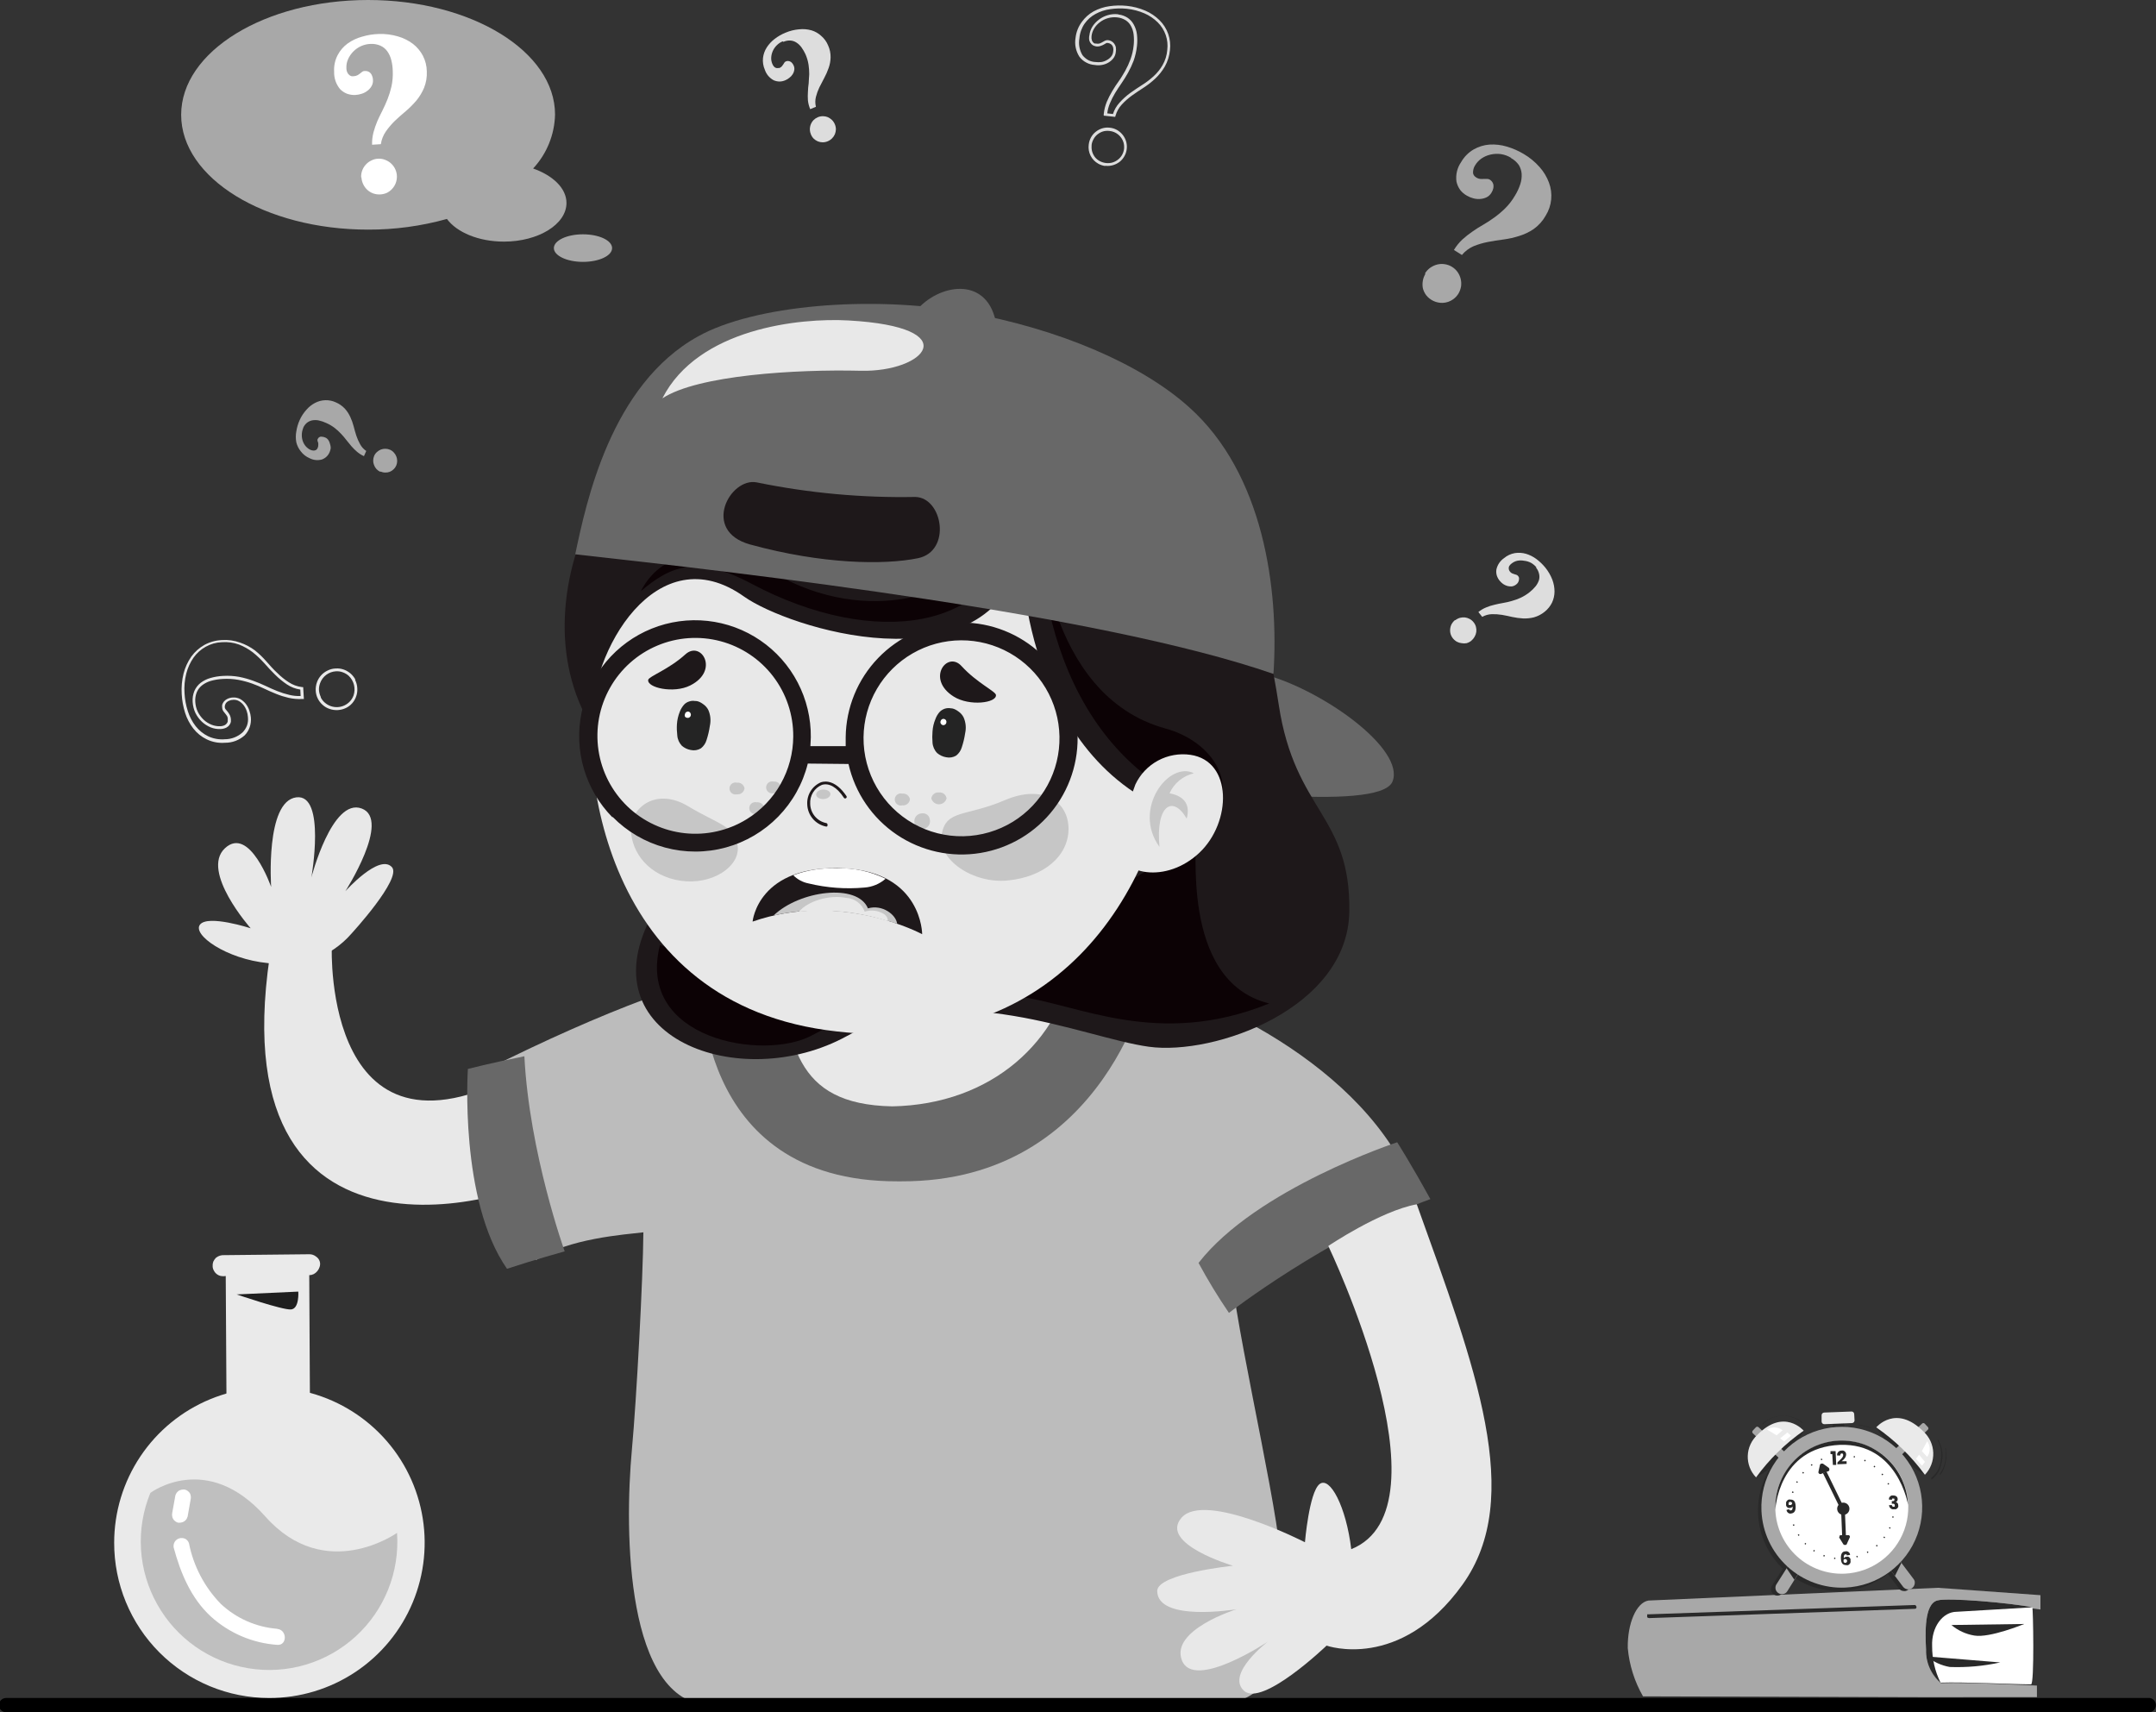 <svg width="442" height="351" viewBox="0 0 442 351" fill="none" xmlns="http://www.w3.org/2000/svg">
<rect x="0" y="0" width="442" height="351" fill="#333333" stroke="none"/>
<g clip-path="url(#clip0_8577_19866)">
<path d="M54.895 197.425C46.42 196.606 39.356 191.605 41.009 189.528C42.662 187.451 51.392 190.291 51.392 190.291C51.392 190.291 41.052 178.622 46.109 173.889C51.166 169.157 55.588 181.815 55.588 181.815C55.588 181.815 54.359 164.269 60.744 163.45C66.875 162.658 63.837 179.865 63.837 179.865C63.837 179.865 68.075 163.464 74.15 165.738C80.224 168.013 70.802 182.691 70.802 182.691C70.802 182.691 77.766 174.907 80.351 177.76C82.442 180.091 72.059 191.379 72.059 191.379C69.97 193.791 67.288 195.617 64.279 196.677C61.269 197.738 58.035 197.995 54.895 197.425Z" fill="#E8E8E8"/>
<path d="M68.019 194.19C68.019 194.19 66.168 243.084 108.364 218.884L113.011 240.159C110.186 244.694 44.866 266.704 55.291 196.111L68.019 194.19Z" fill="#E8E8E8"/>
<path d="M221.784 199.106L197.331 197.016V178.961H182.64V197.058L158.625 199.106C156.873 232.107 188.078 233.845 190.155 233.915H190.254C192.344 233.845 223.564 232.107 221.784 199.106Z" fill="#E8E8E8"/>
<path d="M190.226 194.204C191.412 194.17 192.59 194.397 193.679 194.868C194.768 195.339 195.74 196.043 196.527 196.931V189.373H183.926V196.931C184.711 196.041 185.682 195.335 186.771 194.864C187.86 194.392 189.04 194.167 190.226 194.204Z" fill="#EEAD86"/>
<path d="M227.181 199.403C227.011 227.417 208.619 237.786 190.155 235.172H189.915C171.452 237.786 153.06 227.417 152.89 199.403C144.909 199.403 123.677 207.187 99.577 219.336C99.959 226.004 105.51 254.936 109.946 258.27C116.458 253.877 128.169 253.057 131.898 252.619C131.828 262.099 130.486 287.033 129.553 297.063C127.957 314.213 128.324 348.867 145.516 349.573C167.539 350.477 230.274 348.457 245.714 349.573C265.901 350.986 263.683 331.208 262.454 318.338C261.042 304.112 252.142 267.34 252.057 256.306C254.021 259.711 257.397 259.259 257.397 261.802C261.833 258.468 285 241.742 285.367 235.074C269.998 211.34 235.162 199.403 227.181 199.403Z" fill="#BCBCBC"/>
<path d="M95.919 219.124C95.919 219.124 94.124 246.065 103.942 260.093C109.452 258.27 115.766 256.519 115.766 256.519C115.766 256.519 108.505 236.345 107.502 216.525C100.623 217.909 95.919 219.124 95.919 219.124Z" fill="#686868"/>
<path d="M286.44 234.155C286.44 234.155 257.538 243.663 245.714 258.892C247.612 262.411 249.692 265.83 251.944 269.134C251.944 269.134 272.201 253.481 293.235 245.81C289.435 238.86 286.44 234.155 286.44 234.155Z" fill="#686868"/>
<path d="M235.6 200.25C230.438 199.376 225.348 198.12 220.372 196.493C217.419 213.445 203.349 226.4 182.923 226.795C162.482 226.4 161.959 213.431 159.007 196.493C154.025 198.119 148.931 199.375 143.764 200.25C143.764 200.25 141.702 242.278 184.01 242.165H184.773C227.082 242.278 235.6 200.25 235.6 200.25Z" fill="#686868"/>
<path d="M272.314 255.416C272.314 255.416 298.024 309.099 277.018 317.575C275.973 308.817 272.625 302.53 270.506 304.239C268.387 305.949 267.525 316.149 267.525 316.149C267.525 316.149 247.098 305.695 242.267 311.077C237.436 316.459 252.777 320.966 252.777 320.966C252.777 320.966 237.238 322.562 237.238 326.15C237.309 332.592 253.512 329.88 253.512 329.88C253.512 329.88 239.852 334.118 242.31 340.376C244.768 346.635 259.925 336.52 259.925 336.52C259.925 336.52 251.28 343.117 255.009 346.578C258.739 350.039 271.961 337.339 271.961 337.339C271.961 337.339 286.991 342.707 299.818 324.851C312.645 306.994 302.516 280.435 290.452 246.87C282.965 248.24 272.314 255.416 272.314 255.416Z" fill="#E8E8E8"/>
<path d="M259.205 138.247C271.241 141.482 288.094 153.589 285.48 160.2C282.867 166.812 241.166 160.977 241.166 160.977L259.205 138.247Z" fill="#686868"/>
<path d="M149.952 114.754C142.536 128.542 148.017 161.91 133.876 187.254C119.736 212.598 151.789 224.436 173.67 212.357C195.552 200.279 222.039 212.725 235.53 214.575C249.02 216.426 276.312 206.707 276.623 186.872C276.934 167.038 265.492 166.445 262.158 144.491C259.926 129.884 252.608 94.27 239.81 95.075C222.519 109.202 184.717 122.269 184.717 122.269L149.952 114.754Z" fill="#1E181A"/>
<path d="M244.924 172.11C245.955 171.417 241.35 201.084 260.208 205.704C237.267 215.027 220.725 205.704 208.76 204.291C188.362 201.918 181.595 204.164 166.381 212.287C156.492 217.528 130.33 213.092 135.303 193.71C179.801 211.821 215.329 191.746 244.924 172.11Z" fill="#0C0205"/>
<path d="M122.109 138.078C118.393 155.03 122.462 204.559 169.333 211.157C215.95 217.712 237.465 183.651 240.996 151.357C245.234 112.395 212.842 91.868 185.748 90.964C143.454 89.565 127.138 115.347 122.109 138.078Z" fill="#E8E8E8"/>
<path d="M151.251 173.635C151.562 177.76 145.883 181.476 139.526 180.543C133.169 179.611 129.426 174.892 129.341 170.019C129.341 165.512 134.553 161.345 141.094 165.286C147.225 168.987 150.926 169.383 151.251 173.635Z" fill="#C6C6C6"/>
<path d="M170.252 162.757C170.252 163.308 169.63 163.76 168.839 163.803C168.048 163.845 167.342 163.435 167.313 162.899C167.285 162.362 167.935 161.881 168.726 161.853C169.517 161.825 170.238 162.221 170.252 162.757Z" fill="#C6C6C6"/>
<path d="M219.058 169.892C219.058 175.542 213.93 179.78 206.612 180.487C199.549 181.207 192.076 176.249 193.065 170.965C194.012 165.908 197.967 167.462 206.005 164.029C213.76 160.709 219.029 164.241 219.058 169.892Z" fill="#C6C6C6"/>
<path d="M213.916 167.25C213.916 167.772 213.379 168.182 212.701 168.196C212.529 168.149 212.374 168.055 212.253 167.925C212.131 167.794 212.049 167.633 212.014 167.458C211.979 167.283 211.993 167.102 212.055 166.935C212.117 166.768 212.225 166.622 212.365 166.512C212.506 166.403 212.674 166.334 212.851 166.315C213.028 166.296 213.207 166.326 213.368 166.402C213.529 166.479 213.666 166.599 213.762 166.748C213.859 166.898 213.912 167.072 213.916 167.25Z" fill="#FBD3C4"/>
<path d="M186.553 163.874C186.504 164.239 186.314 164.57 186.024 164.797C185.733 165.024 185.366 165.129 185 165.089C184.815 165.138 184.622 165.144 184.435 165.107C184.248 165.07 184.072 164.99 183.921 164.874C183.77 164.758 183.647 164.609 183.563 164.438C183.478 164.267 183.435 164.078 183.435 163.888C183.435 163.697 183.478 163.509 183.563 163.338C183.647 163.167 183.77 163.017 183.921 162.901C184.072 162.785 184.248 162.706 184.435 162.668C184.622 162.631 184.815 162.638 185 162.687C185.362 162.646 185.725 162.747 186.015 162.968C186.304 163.189 186.497 163.514 186.553 163.874Z" fill="#C6C6C6"/>
<path d="M194.055 163.661C193.966 164.009 193.765 164.317 193.482 164.537C193.2 164.757 192.852 164.876 192.494 164.876C192.135 164.876 191.787 164.757 191.505 164.537C191.222 164.317 191.021 164.009 190.933 163.661C190.982 163.296 191.172 162.965 191.462 162.738C191.753 162.511 192.12 162.406 192.486 162.447C192.855 162.402 193.226 162.505 193.52 162.732C193.813 162.96 194.005 163.294 194.055 163.661Z" fill="#C6C6C6"/>
<path d="M190.607 167.914C190.696 168.238 190.681 168.581 190.564 168.896C190.448 169.21 190.236 169.481 189.959 169.67C189.681 169.858 189.352 169.955 189.016 169.947C188.681 169.94 188.356 169.827 188.088 169.626C187.819 169.424 187.62 169.144 187.519 168.824C187.417 168.504 187.418 168.161 187.522 167.842C187.625 167.522 187.825 167.243 188.095 167.043C188.365 166.844 188.69 166.733 189.025 166.727C189.392 166.678 189.763 166.776 190.059 166.997C190.355 167.219 190.552 167.548 190.607 167.914Z" fill="#C6C6C6"/>
<path d="M152.635 161.613C152.586 161.981 152.394 162.315 152.1 162.542C151.807 162.769 151.436 162.872 151.067 162.828C150.886 162.872 150.698 162.875 150.516 162.836C150.334 162.796 150.163 162.716 150.016 162.601C149.87 162.486 149.751 162.34 149.67 162.172C149.588 162.004 149.546 161.821 149.546 161.634C149.546 161.448 149.588 161.264 149.67 161.097C149.751 160.929 149.87 160.782 150.016 160.667C150.163 160.552 150.334 160.472 150.516 160.433C150.698 160.394 150.886 160.396 151.067 160.441C151.43 160.396 151.795 160.493 152.087 160.711C152.38 160.93 152.576 161.253 152.635 161.613Z" fill="#C6C6C6"/>
<path d="M160.137 161.387C160.088 161.752 159.897 162.084 159.607 162.311C159.317 162.538 158.949 162.642 158.583 162.602C158.402 162.646 158.213 162.649 158.031 162.61C157.849 162.57 157.678 162.49 157.532 162.375C157.385 162.26 157.267 162.113 157.185 161.946C157.104 161.778 157.062 161.595 157.062 161.408C157.062 161.222 157.104 161.038 157.185 160.871C157.267 160.703 157.385 160.556 157.532 160.441C157.678 160.326 157.849 160.246 158.031 160.207C158.213 160.168 158.402 160.17 158.583 160.215C158.943 160.173 159.305 160.272 159.594 160.49C159.883 160.709 160.078 161.03 160.137 161.387Z" fill="#C6C6C6"/>
<path d="M156.69 165.639C156.641 166.007 156.449 166.341 156.155 166.568C155.862 166.796 155.491 166.898 155.122 166.854C154.941 166.899 154.753 166.901 154.57 166.862C154.388 166.823 154.218 166.742 154.071 166.627C153.924 166.512 153.806 166.366 153.724 166.198C153.643 166.031 153.601 165.847 153.601 165.66C153.601 165.474 153.643 165.29 153.724 165.123C153.806 164.955 153.924 164.808 154.071 164.693C154.218 164.578 154.388 164.498 154.57 164.459C154.753 164.42 154.941 164.422 155.122 164.467C155.484 164.422 155.85 164.519 156.142 164.737C156.434 164.956 156.631 165.279 156.69 165.639Z" fill="#C6C6C6"/>
<path d="M141.489 140.521C147.592 137.47 143.736 131.212 140.515 134.136C137.054 137.272 133.028 138.643 132.887 139.363C132.604 140.959 138.071 142.231 141.489 140.521Z" fill="#1E181A"/>
<path d="M195.523 142.796C189.759 139.179 194.195 133.317 197.119 136.538C200.255 139.985 204.182 141.75 204.182 142.485C204.324 144.096 198.772 144.83 195.523 142.796Z" fill="#1E181A"/>
<path d="M169.517 169.425C169.443 169.447 169.364 169.447 169.291 169.425C168.232 169.202 167.279 168.627 166.589 167.793C165.899 166.959 165.512 165.916 165.491 164.834C165.446 163.888 165.693 162.951 166.198 162.15C166.703 161.349 167.443 160.723 168.316 160.356C169.319 160.045 171.367 160.003 173.528 163.181C173.552 163.215 173.569 163.254 173.578 163.295C173.586 163.335 173.587 163.377 173.579 163.418C173.571 163.459 173.555 163.498 173.532 163.532C173.508 163.567 173.479 163.596 173.444 163.619C173.41 163.645 173.372 163.664 173.331 163.673C173.29 163.683 173.247 163.684 173.206 163.676C173.164 163.668 173.125 163.651 173.09 163.627C173.056 163.602 173.027 163.571 173.006 163.535C171.593 161.373 169.969 160.441 168.499 160.893C167.749 161.207 167.115 161.748 166.684 162.439C166.254 163.129 166.049 163.937 166.098 164.749C166.108 165.697 166.445 166.611 167.053 167.337C167.661 168.064 168.501 168.557 169.432 168.733C169.512 168.762 169.579 168.821 169.618 168.897C169.657 168.972 169.667 169.061 169.644 169.143C169.657 169.197 169.651 169.255 169.628 169.306C169.605 169.357 169.566 169.399 169.517 169.425Z" fill="#1E181A"/>
<path d="M154.288 188.921C154.288 188.921 155.348 177.096 173.147 178.015C189.053 178.848 189.053 191.506 189.053 191.506C189.053 191.506 172.553 182.535 154.288 188.921Z" fill="#1E181A"/>
<path d="M158.583 187.678C162.596 186.758 166.723 186.435 170.831 186.717C175.29 187.045 179.691 187.937 183.926 189.373C183.7 187.508 180.903 185.347 177.936 186.208C175.761 180.967 163.866 182.578 158.583 187.678Z" fill="#C6C6C6"/>
<path d="M181.015 187.254C180.451 186.937 179.826 186.741 179.182 186.678C178.538 186.615 177.887 186.686 177.272 186.886C176.994 186.097 176.489 185.408 175.821 184.905C175.152 184.402 174.35 184.108 173.514 184.061C169.954 183.355 165.604 184.739 163.781 186.886C166.818 186.633 169.87 186.633 172.907 186.886C176.005 187.228 179.062 187.876 182.033 188.822C182.025 188.492 181.926 188.17 181.746 187.893C181.567 187.617 181.314 187.395 181.015 187.254Z" fill="#E8E8E8"/>
<path d="M171.607 178C168.548 177.867 165.494 178.348 162.623 179.413C163.471 180.275 164.559 180.861 165.745 181.094C169.496 182.004 173.371 182.29 177.216 181.942C178.821 181.832 180.345 181.197 181.552 180.134C178.463 178.616 175.047 177.883 171.607 178Z" fill="white"/>
<path d="M165.957 70.282C207.248 62.032 224.61 84.974 224.61 84.974C224.61 84.974 240.007 83.985 251.732 105.472C265.336 130.421 255.221 149.958 245.616 168.196C210.074 159.07 209.438 114.782 209.438 114.782C201.061 141.27 161.592 128.711 152.565 122.312C134.724 109.597 120.753 133.514 121.247 148.913C104.945 121.987 126.46 78.165 165.957 70.282Z" fill="#1E181A"/>
<path d="M227.732 90.328C231.56 87.107 251.054 103.042 251.04 117.735C249.712 118.031 239.993 104.667 239.993 104.667C239.993 104.667 250.673 127.016 245.418 127.087C242.183 127.087 225.09 108.524 225.09 108.524C225.09 108.524 230.359 128.598 227.265 128.881C222.943 129.276 209.014 103.636 218.013 95.852C221.53 91.614 228.763 100.217 228.763 100.217C228.763 100.217 224.412 93.125 227.732 90.328Z" fill="#AB6365"/>
<path d="M212.983 107.605C213.28 108.82 211.754 153.547 249.26 166.784C253.583 159.226 247.395 151.639 238.976 149.351C214.015 142.542 212.983 107.605 212.983 107.605Z" fill="#0C0205"/>
<path d="M208.011 107.365C199.422 122.354 179.235 128.062 160.73 118.596C142.224 109.131 134.455 115.206 131.375 121.196C137.506 115.969 142.93 113.737 154.062 119.656C179.235 133.034 204.832 129.446 208.011 107.365Z" fill="#0C0205"/>
<path d="M232.76 160.822C233.742 158.729 235.371 157.008 237.405 155.912C239.44 154.815 241.774 154.402 244.061 154.733C252.707 156.005 252.537 168.521 245.883 174.808C239.23 181.094 229.511 179.724 228.409 172.943L232.76 160.822Z" fill="#E8E8E8"/>
<path d="M244.768 158.519C239.668 155.892 232.054 165.795 237.704 173.607C236.885 164.891 240.53 162.983 243.284 167.815C243.991 165.244 243.115 163.252 239.767 162.616C240.226 161.593 240.917 160.69 241.785 159.979C242.653 159.268 243.674 158.768 244.768 158.519Z" fill="#C6C6C6"/>
<path d="M125.597 167.462C128.56 170.475 132.272 172.644 136.351 173.745C140.431 174.846 144.73 174.839 148.806 173.725C152.882 172.611 156.588 170.43 159.54 167.407C162.493 164.384 164.586 160.629 165.603 156.527L173.952 156.612C175.284 162.531 178.829 167.717 183.861 171.108C188.892 174.498 195.03 175.837 201.016 174.849C207.002 173.862 212.384 170.623 216.06 165.796C219.736 160.969 221.428 154.919 220.789 148.886C220.149 142.852 217.228 137.291 212.622 133.341C208.016 129.392 202.075 127.353 196.015 127.642C189.954 127.93 184.234 130.525 180.025 134.895C175.815 139.264 173.435 145.078 173.373 151.145C173.373 151.752 173.373 152.346 173.373 152.953H166.14C166.14 152.346 166.225 151.752 166.225 151.145C166.267 147.238 165.344 143.381 163.539 139.916C161.734 136.451 159.101 133.485 155.875 131.281C152.649 129.076 148.929 127.703 145.045 127.281C141.16 126.859 137.232 127.401 133.608 128.861C129.984 130.321 126.776 132.653 124.268 135.649C121.761 138.646 120.032 142.215 119.234 146.039C118.436 149.864 118.594 153.827 119.694 157.576C120.794 161.325 122.803 164.745 125.541 167.532L125.597 167.462ZM153.087 167.928C149.3 170.264 144.844 171.275 140.42 170.803C135.995 170.331 131.853 168.402 128.644 165.32C125.435 162.237 123.341 158.176 122.691 153.774C122.041 149.372 122.872 144.878 125.054 141C127.235 137.122 130.644 134.078 134.743 132.348C138.842 130.617 143.4 130.298 147.701 131.44C152.001 132.581 155.801 135.12 158.502 138.656C161.203 142.192 162.652 146.526 162.623 150.975C162.607 154.379 161.723 157.722 160.054 160.689C158.385 163.655 155.988 166.147 153.087 167.928ZM177.032 151.159C177.065 147.665 178.008 144.241 179.769 141.223C181.53 138.206 184.047 135.7 187.073 133.952C190.098 132.205 193.527 131.277 197.021 131.26C200.514 131.243 203.952 132.138 206.994 133.856C210.036 135.573 212.578 138.055 214.368 141.055C216.159 144.055 217.135 147.47 217.202 150.964C217.269 154.457 216.424 157.907 214.75 160.974C213.076 164.04 210.632 166.617 207.658 168.45C204.599 170.33 201.094 171.356 197.505 171.423C193.917 171.489 190.376 170.594 187.25 168.829C184.124 167.064 181.528 164.495 179.731 161.387C177.934 158.28 177.002 154.748 177.032 151.159Z" fill="#1E181A"/>
<path d="M187.768 63.741C192.387 58.189 202.078 56.565 204.098 65.719C198.624 65.339 193.174 64.679 187.768 63.741Z" fill="#686868"/>
<path d="M243.764 83.463C234.215 74.873 217.546 67.442 197.84 63.953C178.416 60.52 154.627 62.54 143.142 68.94C125.202 78.829 120.173 103.028 117.927 113.624C154.09 117.636 225.767 125.914 261.069 138.148C262.228 120.744 259.035 97.095 243.764 83.463ZM188.191 114.429C181.269 115.842 168.612 115.686 153.737 111.604C143.693 108.778 149.683 97.787 155.15 98.889C165.837 101.079 176.733 102.079 187.64 101.87C193.305 101.997 195.113 113.016 188.191 114.429Z" fill="#686868"/>
<path d="M173.938 65.691C163.965 65.126 143.114 67.287 135.797 81.654C143.03 76.894 163.23 75.678 176.438 76.004C189.647 76.328 198.221 67.047 173.938 65.691Z" fill="#E8E8E8"/>
<path d="M142.422 143.686C142.037 143.632 141.645 143.67 141.278 143.799C140.898 143.914 140.553 144.123 140.275 144.407C139.876 144.848 139.565 145.361 139.356 145.918C139.029 146.73 138.834 147.588 138.777 148.461C138.73 149.22 138.754 149.981 138.848 150.735C138.899 151.541 139.234 152.302 139.794 152.883C140.312 153.331 140.942 153.629 141.617 153.744C142.327 153.903 143.071 153.782 143.693 153.405C144.25 152.972 144.655 152.374 144.852 151.696C145.162 150.748 145.389 149.774 145.53 148.786C145.769 147.702 145.66 146.57 145.219 145.551C144.972 145.06 144.602 144.642 144.145 144.336C143.453 143.827 142.478 143.361 141.73 144.025C140.56 145.051 139.802 146.467 139.597 148.009C139.426 148.871 139.485 149.762 139.766 150.594C139.838 150.85 139.961 151.089 140.125 151.297C140.29 151.506 140.495 151.68 140.727 151.809C140.955 151.936 141.207 152.015 141.468 152.039C141.728 152.064 141.99 152.033 142.238 151.95C142.674 151.675 143.045 151.309 143.326 150.877C143.606 150.446 143.803 149.967 143.905 149.464C144.171 148.547 144.271 147.591 144.202 146.639C144.187 146.412 144.114 146.193 143.99 146.003C143.874 145.823 143.714 145.677 143.524 145.579C143.332 145.482 143.117 145.438 142.902 145.452C142.687 145.471 142.479 145.538 142.295 145.65C141.899 145.947 141.567 146.322 141.32 146.752C141.078 147.187 140.928 147.668 140.882 148.164C140.821 148.714 140.872 149.27 141.032 149.8C141.192 150.329 141.459 150.821 141.814 151.244C142.013 151.435 142.274 151.55 142.549 151.569C142.822 151.586 143.092 151.506 143.312 151.343C143.751 151.007 144.096 150.565 144.315 150.057C144.533 149.545 144.62 148.987 144.569 148.433C144.528 147.87 144.359 147.324 144.075 146.836C143.797 146.357 143.41 145.95 142.945 145.65C142.797 145.587 142.639 145.554 142.478 145.554C142.318 145.554 142.16 145.587 142.012 145.65C141.694 145.759 141.431 145.987 141.278 146.285C141.135 146.596 141.11 146.947 141.207 147.274C141.248 147.432 141.32 147.579 141.42 147.708C141.519 147.837 141.644 147.944 141.786 148.023C142.012 148.178 141.603 147.839 141.786 148.023L141.913 148.136C142.097 148.306 141.786 147.924 141.913 148.136L142.012 148.306C142.018 148.371 142.018 148.438 142.012 148.503V148.701C142.019 148.767 142.019 148.833 142.012 148.899C142.012 149.167 142.012 148.899 142.012 148.899C141.971 149.023 141.942 149.151 141.927 149.28C141.927 149.139 141.927 149.026 141.927 149.28C141.927 149.535 141.8 149.535 141.927 149.28C141.786 149.478 142.139 149.111 141.927 149.28L143.425 149.393C143.651 149.648 143.312 149.252 143.326 149.181C143.34 149.111 143.411 149.422 143.326 149.181V148.984C143.326 148.885 143.185 148.758 143.326 148.984C143.319 148.923 143.319 148.861 143.326 148.8V148.574L143.411 148.193V148.023L143.51 147.839C143.51 147.712 143.326 148.037 143.51 147.839C143.548 147.794 143.591 147.751 143.637 147.712L143.552 147.783L143.651 147.712L141.758 146.737C141.758 146.978 141.758 147.218 141.758 147.444C141.758 147.67 141.758 147.755 141.758 147.557V147.938L141.617 148.56V148.941C141.617 148.758 141.617 148.941 141.617 149.026C141.617 149.111 141.405 149.45 141.32 149.662C141.235 149.874 141.405 149.563 141.32 149.662C141.235 149.761 141.32 149.662 141.574 149.478H141.984C142.068 149.484 142.148 149.519 142.21 149.577C142.309 149.69 142.309 149.676 142.21 149.577C142.111 149.478 142.21 149.775 142.21 149.577V149.422C142.21 149.351 142.21 149.422 142.21 149.52C142.182 149.333 142.182 149.143 142.21 148.955V148.616C142.21 148.8 142.21 148.616 142.21 148.616C142.239 148.411 142.281 148.208 142.337 148.009C142.337 147.924 142.337 147.825 142.337 147.74C142.441 147.466 142.569 147.202 142.719 146.949C142.719 146.949 142.93 146.624 142.719 146.865L143.043 146.441L143.269 146.201C143.34 146.13 143.128 146.328 143.34 146.13L142.422 146.328C142.097 146.328 142.577 146.328 142.634 146.427L142.789 146.511L142.916 146.624L143.029 146.709C143.049 146.752 143.078 146.791 143.114 146.822C143.001 146.667 142.973 146.639 143.114 146.737L143.213 146.879C143.34 147.091 143.213 146.794 143.213 146.879C143.257 146.969 143.29 147.064 143.312 147.161V147.331C143.312 147.5 143.312 147.19 143.312 147.204C143.326 147.33 143.326 147.458 143.312 147.585V147.896C143.312 148.263 143.312 147.656 143.312 147.896L143.156 148.616L142.874 150.029C142.828 150.319 142.766 150.607 142.69 150.891C142.684 150.957 142.684 151.023 142.69 151.089C142.69 150.848 142.69 150.919 142.69 151.089L142.606 151.286V151.414C142.606 151.512 142.606 151.527 142.606 151.414L142.507 151.527C142.394 151.696 142.507 151.527 142.507 151.527C142.309 151.682 142.733 151.442 142.591 151.527C142.45 151.611 142.591 151.527 142.591 151.527C142.488 151.521 142.384 151.521 142.281 151.527C142.026 151.527 142.478 151.527 142.281 151.527H141.984H141.814L141.433 151.343C141.433 151.343 141.433 151.343 141.518 151.343L141.377 151.216C141.221 151.216 141.574 151.456 141.377 151.216V151.131C141.4 151.339 141.502 151.53 141.662 151.665C141.822 151.8 142.028 151.869 142.237 151.857C142.446 151.845 142.642 151.754 142.786 151.602C142.93 151.45 143.01 151.248 143.01 151.039C143.01 150.83 142.93 150.628 142.786 150.476C142.642 150.324 142.446 150.233 142.237 150.221C142.028 150.209 141.822 150.278 141.662 150.413C141.502 150.548 141.4 150.739 141.377 150.947V150.425C141.377 149.973 141.377 149.535 141.377 149.012C141.37 148.927 141.37 148.842 141.377 148.758C141.377 148.348 141.377 148.984 141.377 148.588C141.413 148.35 141.465 148.114 141.532 147.882V147.571C141.532 147.755 141.532 147.571 141.532 147.472L141.716 147.034C141.716 146.893 141.885 146.752 141.927 146.61C141.97 146.469 141.73 146.85 141.927 146.61L142.083 146.441C142.083 146.441 141.829 146.624 141.998 146.441C142.168 146.257 141.758 146.441 141.998 146.441C142.238 146.441 141.8 146.441 141.998 146.441C142.196 146.441 142.408 146.441 141.998 146.441C142.157 146.471 142.32 146.469 142.477 146.435C142.635 146.401 142.784 146.336 142.916 146.243C143.187 146.043 143.378 145.752 143.453 145.424C143.525 145.095 143.469 144.752 143.298 144.463C143.211 144.324 143.098 144.204 142.965 144.109C142.831 144.015 142.68 143.948 142.521 143.912L142.422 143.686Z" fill="#242424"/>
<path d="M140.883 147.147C140.963 147.166 141.046 147.166 141.127 147.149C141.207 147.132 141.283 147.098 141.349 147.048C141.42 147.003 141.481 146.943 141.528 146.872C141.574 146.802 141.605 146.722 141.618 146.639C141.639 146.555 141.642 146.467 141.627 146.382C141.613 146.297 141.58 146.216 141.533 146.144C141.492 146.075 141.437 146.015 141.371 145.969C141.305 145.922 141.23 145.891 141.151 145.876C141.071 145.86 140.988 145.86 140.908 145.877C140.828 145.894 140.752 145.927 140.685 145.975C140.615 146.021 140.555 146.081 140.509 146.152C140.463 146.222 140.431 146.301 140.417 146.384C140.355 146.543 140.355 146.72 140.417 146.879C140.468 146.957 140.537 147.022 140.618 147.069C140.699 147.115 140.79 147.142 140.883 147.147Z" fill="white"/>
<path d="M194.831 145.183C194.443 145.124 194.046 145.158 193.673 145.282C193.296 145.412 192.953 145.624 192.67 145.904C192.271 146.343 191.964 146.856 191.766 147.416C191.429 148.22 191.229 149.074 191.173 149.944C191.109 150.706 191.109 151.471 191.173 152.233C191.227 153.033 191.562 153.789 192.119 154.366C192.642 154.814 193.277 155.112 193.956 155.228C194.666 155.386 195.409 155.265 196.032 154.889C196.58 154.456 196.979 153.863 197.176 153.194C197.492 152.246 197.723 151.272 197.869 150.283C198.11 149.198 197.996 148.064 197.544 147.048C197.296 146.558 196.926 146.139 196.47 145.833C195.778 145.325 194.817 144.859 194.069 145.523C192.903 146.548 192.141 147.955 191.921 149.492C191.764 150.355 191.822 151.243 192.091 152.077C192.242 152.591 192.587 153.026 193.051 153.292C193.28 153.418 193.532 153.497 193.791 153.523C194.051 153.55 194.313 153.524 194.563 153.448C194.999 153.167 195.37 152.796 195.651 152.36C195.944 151.937 196.141 151.455 196.23 150.947C196.494 150.03 196.594 149.074 196.526 148.122C196.514 147.899 196.441 147.684 196.315 147.5C196.203 147.313 196.042 147.162 195.848 147.062C195.655 146.97 195.441 146.927 195.227 146.935C195.009 146.95 194.799 147.023 194.619 147.147C194.224 147.442 193.897 147.817 193.659 148.249C193.412 148.684 193.258 149.165 193.207 149.662C193.152 150.218 193.204 150.779 193.362 151.315C193.52 151.835 193.785 152.316 194.139 152.727C194.345 152.909 194.601 153.022 194.874 153.052C195.15 153.062 195.423 152.983 195.651 152.826C196.079 152.483 196.418 152.042 196.64 151.541C196.864 151.03 196.952 150.47 196.894 149.916C196.853 149.353 196.684 148.807 196.399 148.32C196.127 147.841 195.744 147.434 195.283 147.133C195.138 147.059 194.98 147.015 194.817 147.003C194.655 146.991 194.491 147.011 194.337 147.062C194.102 147.15 193.897 147.302 193.745 147.502C193.593 147.701 193.5 147.94 193.478 148.189C193.456 148.439 193.505 148.69 193.619 148.913C193.734 149.136 193.909 149.322 194.125 149.45C194.351 149.605 193.941 149.266 194.125 149.45L194.238 149.563C194.422 149.732 194.111 149.337 194.238 149.563L194.337 149.732C194.343 149.793 194.343 149.855 194.337 149.916V150.128V150.326C194.337 150.58 194.337 150.326 194.337 150.326L194.252 150.707C194.252 150.566 194.252 150.453 194.252 150.707C194.252 150.961 194.125 150.961 194.252 150.707C194.111 150.905 194.478 150.538 194.252 150.707L195.764 150.806C195.976 151.074 195.651 150.679 195.665 150.608C195.679 150.538 195.75 150.834 195.665 150.608L195.594 150.41C195.594 150.312 195.467 150.17 195.594 150.41C195.588 150.349 195.588 150.288 195.594 150.227V150.001V149.605V149.436C195.594 149.436 195.665 149.323 195.693 149.252C195.721 149.181 195.509 149.464 195.693 149.252L195.806 149.139H195.721H195.82L193.927 148.164C193.927 148.39 193.927 148.645 193.927 148.871C193.927 149.097 193.927 149.181 193.927 148.97L193.842 149.351L193.715 149.987L193.631 150.354C193.631 150.184 193.631 150.354 193.631 150.453C193.631 150.552 193.433 150.877 193.334 151.074C193.235 151.272 193.419 150.99 193.334 151.074C193.249 151.159 193.334 151.074 193.588 150.905H193.998C194.082 150.914 194.161 150.948 194.224 151.004C194.323 151.131 194.323 151.117 194.224 151.004C194.125 150.891 194.224 151.216 194.224 151.004V150.863C194.224 150.778 194.224 150.863 194.224 150.947C194.195 150.76 194.195 150.57 194.224 150.382V150.043C194.224 150.227 194.224 150.128 194.224 150.043C194.241 149.842 194.279 149.643 194.337 149.45C194.337 149.365 194.337 149.266 194.337 149.181C194.337 149.097 194.337 148.97 194.337 149.181C194.399 148.992 194.484 148.812 194.591 148.645C194.591 148.546 194.676 148.475 194.718 148.39C194.761 148.306 194.944 148.065 194.718 148.291L195.057 147.882C195.128 147.797 195.213 147.726 195.269 147.642C195.326 147.557 195.128 147.755 195.354 147.642L194.422 147.839C194.111 147.839 194.577 147.839 194.634 147.938L194.789 148.023L194.902 148.122L195.015 148.221L195.114 148.334C194.987 148.178 194.973 148.136 195.043 148.249L195.128 148.39C195.269 148.602 195.128 148.306 195.128 148.306L195.227 148.602V148.758C195.227 148.941 195.227 148.63 195.227 148.645C195.242 148.771 195.242 148.899 195.227 149.026V149.337C195.227 149.69 195.227 149.097 195.227 149.337L195.071 150.043L194.789 151.456C194.748 151.747 194.687 152.035 194.605 152.318C194.597 152.383 194.597 152.45 194.605 152.515C194.605 152.275 194.605 152.332 194.605 152.445C194.583 152.518 194.555 152.589 194.521 152.657V152.784C194.521 152.883 194.521 152.897 194.521 152.784V152.572L194.422 152.699C194.309 152.869 194.422 152.699 194.422 152.699C194.224 152.84 194.662 152.614 194.506 152.699C194.351 152.784 194.506 152.699 194.577 152.699C194.469 152.686 194.36 152.686 194.252 152.699C193.998 152.699 194.464 152.699 194.252 152.699H193.956H193.786H193.857L193.475 152.501H193.546C193.51 152.448 193.461 152.404 193.405 152.374C193.263 152.374 193.616 152.614 193.405 152.374V152.275C193.405 152.148 193.32 151.823 193.405 152.106C193.405 151.922 193.405 151.753 193.405 151.569C193.405 151.131 193.405 150.679 193.405 150.156C193.398 150.072 193.398 149.987 193.405 149.902C193.405 149.492 193.405 150.142 193.405 149.732C193.431 149.498 193.478 149.266 193.546 149.04L193.616 148.715C193.616 148.913 193.616 148.715 193.616 148.63L193.8 148.178C193.8 148.037 193.97 147.896 194.012 147.769C194.054 147.642 193.814 147.995 194.012 147.769C194.067 147.716 194.119 147.659 194.167 147.599C194.167 147.599 193.913 147.769 194.097 147.67C194.28 147.571 193.842 147.67 194.097 147.67C194.351 147.67 193.885 147.67 194.097 147.67C194.309 147.67 194.521 147.67 194.167 147.67C194.488 147.725 194.817 147.654 195.086 147.472C195.368 147.279 195.565 146.986 195.636 146.651C195.707 146.317 195.646 145.969 195.467 145.678C195.384 145.538 195.271 145.417 195.137 145.324C195.003 145.232 194.851 145.169 194.69 145.141L194.831 145.183Z" fill="#242424"/>
<path d="M193.278 148.645C193.358 148.66 193.441 148.659 193.521 148.642C193.601 148.625 193.676 148.592 193.744 148.546C193.814 148.499 193.874 148.439 193.92 148.368C193.966 148.298 193.998 148.219 194.012 148.136C194.054 147.968 194.029 147.791 193.942 147.642C193.85 147.504 193.708 147.408 193.546 147.373C193.467 147.355 193.384 147.354 193.304 147.368C193.224 147.383 193.148 147.413 193.08 147.458C193.009 147.507 192.949 147.57 192.903 147.643C192.857 147.716 192.826 147.797 192.811 147.882C192.79 147.963 192.786 148.048 192.801 148.131C192.815 148.214 192.848 148.293 192.896 148.362C192.937 148.433 192.992 148.495 193.057 148.543C193.123 148.592 193.198 148.626 193.278 148.645Z" fill="white"/>
<path d="M1.243 351H440.743C441.088 350.941 441.401 350.762 441.627 350.494C441.853 350.227 441.976 349.888 441.976 349.538C441.976 349.188 441.853 348.849 441.627 348.581C441.401 348.314 441.088 348.135 440.743 348.076H1.243C0.856 348.076 0.484 348.23 0.209 348.504C-0.065 348.778 -0.219 349.15 -0.219 349.538C-0.219 349.926 -0.065 350.298 0.209 350.572C0.484 350.846 0.856 351 1.243 351Z" fill="black"/>
<path d="M417.59 347.892V345.533C417.59 345.533 403.732 344.826 397.898 345.024C396.923 344.197 396.15 343.158 395.638 341.987C395.117 340.82 394.875 339.548 394.932 338.272C394.762 334.966 394.522 328.849 397.277 328.171C400.031 327.493 418.311 329.937 418.311 329.937V326.998L397.277 325.487L337.946 328.1C335.46 328.524 333.623 332.804 333.708 337.848C334.024 341.331 335.089 344.704 336.83 347.737L394.748 347.906L417.59 347.892Z" fill="#A8A8A8"/>
<path d="M338.058 331.702L392.544 329.795C392.596 329.798 392.649 329.789 392.697 329.769C392.746 329.75 392.79 329.72 392.826 329.682C392.878 329.614 392.904 329.528 392.897 329.442C392.899 329.365 392.874 329.29 392.826 329.23C392.786 329.135 392.71 329.058 392.614 329.018H392.459L337.96 330.925H337.691V331.208C337.663 331.3 337.663 331.399 337.691 331.491C337.731 331.557 337.784 331.615 337.847 331.66H338.058V331.702Z" fill="#292929"/>
<path d="M416.389 345.279C412.801 345.279 402.672 344.756 397.841 344.925C396.863 344.101 396.086 343.064 395.57 341.894C395.053 340.724 394.81 339.451 394.86 338.173C394.69 334.881 394.479 328.764 397.205 328.072C399.366 327.464 412.108 328.566 416.643 329.485C416.812 329.555 417.095 345.25 416.389 345.279Z" fill="white"/>
<path d="M414.99 332.903L400.059 333.115C401.403 334.247 403.028 334.994 404.763 335.277C407.941 335.814 414.99 332.903 414.99 332.903Z" fill="#292929"/>
<path d="M410.074 340.786L395.016 339.557C396.37 340.673 397.991 341.418 399.72 341.719C403.197 341.848 406.676 341.535 410.074 340.786Z" fill="#292929"/>
<path d="M397.827 344.926C396.856 344.096 396.084 343.058 395.571 341.889C395.057 340.719 394.814 339.449 394.86 338.173C394.691 334.881 394.451 328.764 397.205 328.072C399.367 327.464 412.123 328.566 416.671 329.485L401.132 330.403C398.307 330.403 395.934 333.497 396.103 337.466C396.094 340.053 396.684 342.606 397.827 344.926Z" fill="#292929"/>
<path d="M55.178 348.076C61.475 348.087 67.633 346.23 72.875 342.739C78.116 339.249 82.204 334.282 84.622 328.467C87.039 322.652 87.678 316.251 86.456 310.073C85.234 303.895 82.208 298.219 77.759 293.762C73.31 289.305 67.639 286.268 61.464 285.035C55.289 283.802 48.886 284.429 43.068 286.837C37.249 289.244 32.275 293.324 28.775 298.559C25.275 303.794 23.407 309.95 23.407 316.248C23.4 320.425 24.216 324.562 25.809 328.423C27.403 332.285 29.742 335.794 32.693 338.75C35.643 341.706 39.148 344.052 43.007 345.652C46.865 347.252 51.001 348.076 55.178 348.076Z" fill="#EAEAEA"/>
<path d="M63.399 261.449L63.555 289.703L46.448 289.83L46.278 261.576C45.96 261.633 45.635 261.633 45.318 261.576C45.004 261.52 44.708 261.389 44.456 261.195C44.198 261.002 43.989 260.75 43.848 260.46C43.686 260.191 43.598 259.884 43.594 259.57C43.571 259.254 43.614 258.936 43.721 258.638C43.857 258.339 44.043 258.067 44.272 257.832C44.766 257.437 45.393 257.245 46.024 257.295L63.456 257.112C63.945 257.113 64.419 257.283 64.798 257.592C65.148 257.818 65.41 258.158 65.539 258.554C65.667 258.95 65.655 259.379 65.504 259.768C65.303 260.373 64.879 260.878 64.317 261.18C64.03 261.318 63.718 261.395 63.399 261.406V261.449Z" fill="#EAEAEA"/>
<path d="M81.396 314.227C81.674 318.181 81.054 322.147 79.582 325.827C78.109 329.507 75.823 332.806 72.894 335.476C69.966 338.147 66.47 340.12 62.671 341.248C58.871 342.375 54.865 342.628 50.954 341.987C47.048 341.352 43.337 339.844 40.096 337.574C36.855 335.304 34.168 332.331 32.236 328.877C30.292 325.423 29.154 321.574 28.909 317.618C28.665 313.661 29.319 309.701 30.824 306.034C30.824 306.034 42.365 297.332 54.387 310.865C66.691 324.724 81.396 314.227 81.396 314.227Z" fill="#BFBFBF"/>
<path d="M56.845 333.892C52.529 333.554 48.455 331.761 45.289 328.806C41.937 325.375 39.659 321.04 38.735 316.332C38.6 315.951 38.328 315.634 37.972 315.442C37.6 315.271 37.18 315.236 36.785 315.343C36.389 315.451 36.046 315.703 35.825 316.05C35.62 316.399 35.54 316.808 35.599 317.208C37.011 322.449 39.145 327.591 43.185 331.335C46.949 334.769 51.763 336.83 56.845 337.184C58.922 337.339 58.879 334.09 56.845 333.92V333.892Z" fill="white"/>
<path d="M38.452 310.964L39.088 307.348C39.179 306.928 39.124 306.489 38.932 306.104C38.704 305.758 38.366 305.499 37.972 305.37C37.749 305.321 37.517 305.321 37.294 305.37C37.084 305.41 36.88 305.476 36.686 305.568C36.333 305.8 36.072 306.15 35.952 306.556L35.316 310.102C35.225 310.522 35.28 310.961 35.472 311.345C35.692 311.708 36.032 311.982 36.432 312.122C36.642 312.164 36.858 312.164 37.068 312.122C37.281 312.095 37.487 312.028 37.675 311.925C37.856 311.815 38.019 311.676 38.156 311.515C38.295 311.349 38.388 311.149 38.424 310.936L38.452 310.964Z" fill="white"/>
<path d="M48.524 265.348L61.153 264.769C61.153 264.769 61.408 268.286 59.656 268.427C57.904 268.569 48.524 265.348 48.524 265.348Z" fill="#1F1F1F"/>
<path d="M377.598 326.122C380.857 325.982 384.001 324.878 386.632 322.951C389.263 321.023 391.263 318.359 392.38 315.294C393.496 312.229 393.678 308.902 392.903 305.734C392.128 302.566 390.431 299.698 388.026 297.495C385.621 295.292 382.616 293.851 379.393 293.356C376.169 292.861 372.871 293.333 369.915 294.713C366.96 296.093 364.48 298.319 362.79 301.108C361.1 303.898 360.276 307.126 360.421 310.385C360.615 314.749 362.533 318.857 365.754 321.807C368.974 324.758 373.234 326.31 377.598 326.122Z" fill="#292929"/>
<path d="M368.105 322.379L365.887 320.966L365.351 321.8L363.274 325.049C363.182 325.194 363.119 325.356 363.09 325.526C363.061 325.696 363.066 325.87 363.104 326.038C363.139 326.209 363.208 326.371 363.307 326.515C363.407 326.658 363.535 326.779 363.684 326.871C363.826 326.97 363.988 327.037 364.158 327.069C364.329 327.1 364.504 327.096 364.673 327.055C365.012 326.972 365.309 326.765 365.506 326.476L366.919 324.201L368.105 322.379Z" fill="#292929"/>
<path d="M386.398 321.785L388.489 320.189L388.927 320.768L391.399 324.046C391.505 324.183 391.582 324.34 391.626 324.507C391.669 324.675 391.679 324.849 391.653 325.02C391.601 325.37 391.42 325.688 391.145 325.91C391.009 326.012 390.856 326.089 390.693 326.136C390.52 326.172 390.343 326.172 390.17 326.136C389.996 326.12 389.828 326.067 389.676 325.981C389.531 325.895 389.406 325.78 389.308 325.642L387.613 323.41L386.398 321.785Z" fill="#292929"/>
<path d="M378.248 295.778L378.022 290.127C378.02 290.055 378.004 289.984 377.974 289.919C377.945 289.854 377.902 289.795 377.85 289.746C377.797 289.697 377.735 289.66 377.668 289.635C377.6 289.611 377.528 289.6 377.457 289.604H376.185C376.113 289.606 376.042 289.622 375.976 289.651C375.909 289.681 375.85 289.723 375.8 289.775C375.75 289.828 375.711 289.89 375.685 289.957C375.659 290.025 375.647 290.097 375.649 290.169L375.875 295.82C375.882 295.964 375.945 296.099 376.051 296.196C376.156 296.294 376.296 296.346 376.44 296.343H377.725C377.869 296.335 378.004 296.272 378.102 296.166C378.199 296.061 378.252 295.921 378.248 295.778Z" fill="#292929"/>
<path d="M369.758 293.277C365.992 295.902 362.693 299.139 359.997 302.855C362.039 301.751 363.886 300.319 365.464 298.617C369.349 294.605 369.758 293.277 369.758 293.277Z" fill="#292929"/>
<path d="M359.983 292.571L359.347 293.249C359.31 293.286 359.28 293.33 359.259 293.378C359.239 293.427 359.229 293.479 359.229 293.531C359.229 293.584 359.239 293.636 359.259 293.685C359.28 293.733 359.31 293.777 359.347 293.814L366.41 300.51C366.484 300.582 366.583 300.622 366.686 300.622C366.789 300.622 366.888 300.582 366.961 300.51L367.597 299.846C367.635 299.809 367.664 299.765 367.685 299.717C367.705 299.668 367.716 299.616 367.716 299.563C367.716 299.511 367.705 299.459 367.685 299.41C367.664 299.362 367.635 299.318 367.597 299.281L360.534 292.585C360.462 292.511 360.364 292.469 360.261 292.466C360.158 292.463 360.059 292.501 359.983 292.571Z" fill="#A8A8A8"/>
<path d="M360.011 302.855C359.445 302.269 359.003 301.575 358.711 300.815C358.418 300.055 358.281 299.244 358.307 298.43C358.333 297.616 358.523 296.816 358.864 296.076C359.205 295.337 359.691 294.673 360.294 294.125C365.746 288.573 369.772 293.277 369.772 293.277C366.005 295.91 362.701 299.152 359.997 302.869L360.011 302.855Z" fill="#EAEAEA"/>
<path d="M362.243 293.037C362.73 292.734 363.298 292.587 363.871 292.615C364.444 292.642 364.994 292.844 365.45 293.192L364.221 294.237L362.243 293.037Z" fill="white"/>
<path d="M364.955 294.845L365.76 295.481L367.173 294.294L366.424 293.644L364.955 294.845Z" fill="white"/>
<path d="M384.676 292.585C388.517 295.248 391.888 298.532 394.649 302.304C392.564 301.163 390.679 299.688 389.069 297.939C385.1 293.941 384.676 292.585 384.676 292.585Z" fill="#292929"/>
<path d="M386.836 299.253L387.486 299.931C387.523 299.968 387.567 299.998 387.615 300.019C387.664 300.039 387.716 300.049 387.769 300.049C387.821 300.049 387.873 300.039 387.922 300.019C387.97 299.998 388.014 299.968 388.051 299.931L395.227 293.079C395.265 293.043 395.294 293.001 395.314 292.953C395.335 292.906 395.345 292.855 395.345 292.804C395.345 292.752 395.335 292.701 395.314 292.654C395.294 292.606 395.265 292.564 395.227 292.528L394.578 291.836C394.542 291.799 394.499 291.769 394.452 291.749C394.404 291.729 394.354 291.718 394.302 291.718C394.251 291.718 394.2 291.729 394.152 291.749C394.105 291.769 394.062 291.799 394.027 291.836L386.85 298.673C386.808 298.708 386.773 298.752 386.749 298.801C386.725 298.851 386.711 298.905 386.71 298.96C386.709 299.015 386.719 299.069 386.741 299.12C386.763 299.171 386.795 299.216 386.836 299.253Z" fill="#A8A8A8"/>
<path d="M394.621 302.318C395.192 301.719 395.639 301.012 395.933 300.237C396.228 299.463 396.365 298.638 396.336 297.81C396.307 296.982 396.113 296.168 395.765 295.417C395.417 294.665 394.922 293.99 394.31 293.432C388.659 287.782 384.647 292.599 384.647 292.599C388.492 295.258 391.863 298.543 394.621 302.318Z" fill="#EAEAEA"/>
<path d="M395.087 295.453C395.424 295.916 395.606 296.475 395.606 297.049C395.606 297.623 395.424 298.182 395.087 298.645L393.999 297.473L395.087 295.453Z" fill="white"/>
<path d="M393.419 298.207L392.798 299.041L394.027 300.453L394.634 299.676L393.419 298.207Z" fill="white"/>
<path d="M369.023 322.096L366.805 320.683L366.254 321.517L364.192 324.766C364.094 324.904 364.031 325.064 364.008 325.232C363.973 325.403 363.974 325.579 364.01 325.749C364.047 325.919 364.118 326.08 364.22 326.221C364.317 326.363 364.442 326.483 364.587 326.574C364.734 326.669 364.897 326.736 365.068 326.772C365.235 326.808 365.409 326.808 365.576 326.772C365.747 326.736 365.91 326.669 366.057 326.574C366.202 326.476 366.323 326.345 366.41 326.193L367.822 323.933L369.023 322.096Z" fill="#A8A8A8"/>
<path d="M367.865 323.848L369.024 322.025L366.792 320.613L366.255 321.46L367.865 323.848Z" fill="#292929"/>
<path d="M387.289 321.418L389.408 319.822L389.832 320.415L392.304 323.693C392.415 323.828 392.493 323.988 392.53 324.159C392.558 324.327 392.558 324.499 392.53 324.667C392.503 324.836 392.446 324.999 392.36 325.148C392.269 325.301 392.149 325.435 392.007 325.543C391.728 325.753 391.378 325.844 391.033 325.798C390.688 325.742 390.376 325.561 390.157 325.289L388.476 323.057L387.289 321.418Z" fill="#A8A8A8"/>
<path d="M388.476 323.057L387.232 321.418L389.351 319.822L389.789 320.415L388.476 323.057Z" fill="#292929"/>
<path d="M378.305 325.444C381.563 325.301 384.705 324.195 387.334 322.266C389.963 320.337 391.961 317.672 393.076 314.607C394.19 311.542 394.37 308.215 393.593 305.048C392.817 301.881 391.119 299.015 388.713 296.813C386.308 294.611 383.303 293.172 380.08 292.678C376.857 292.184 373.559 292.657 370.605 294.037C367.65 295.417 365.172 297.643 363.482 300.432C361.792 303.221 360.968 306.449 361.113 309.707C361.207 311.869 361.727 313.992 362.642 315.954C363.558 317.915 364.85 319.677 366.447 321.139C368.044 322.6 369.913 323.733 371.947 324.472C373.982 325.21 376.142 325.541 378.305 325.444Z" fill="#A8A8A8"/>
<path d="M378.177 322.591C380.871 322.473 383.47 321.56 385.645 319.965C387.82 318.37 389.473 316.166 390.395 313.632C391.317 311.097 391.466 308.346 390.824 305.727C390.183 303.107 388.778 300.737 386.789 298.916C384.8 297.095 382.315 295.905 379.65 295.496C376.984 295.087 374.257 295.478 371.814 296.62C369.371 297.762 367.321 299.602 365.924 301.909C364.527 304.216 363.845 306.885 363.966 309.58C364.127 313.189 365.714 316.587 368.379 319.026C371.044 321.466 374.568 322.748 378.177 322.591Z" fill="white"/>
<path d="M376.016 319.581V319.313H376.257V319.567L376.016 319.581ZM374.025 319.087L373.784 319.002L373.883 318.748L374.109 318.833L374.025 319.087ZM378.361 319.68V319.412H378.587V319.666L378.361 319.68ZM371.948 318.07L371.722 317.929L371.863 317.717L372.075 317.858L371.948 318.07ZM380.65 319.257L380.551 319.016L380.791 318.932L380.876 319.186L380.65 319.257ZM370.112 316.643L369.942 316.459L370.126 316.276L370.295 316.459L370.112 316.643ZM382.825 318.366L382.712 318.14L382.924 318.013L383.051 318.239L382.825 318.366ZM368.699 314.849L368.558 314.623L368.784 314.496L368.911 314.708L368.699 314.849ZM384.761 317.039L384.577 316.841L384.761 316.671L384.944 316.855L384.761 317.039ZM367.639 312.8L367.541 312.546L367.795 312.461L367.88 312.702L367.639 312.8ZM386.329 315.329L386.117 315.174L386.258 314.976L386.47 315.117L386.329 315.329ZM367.046 310.554V310.286H367.315V310.54L367.046 310.554ZM387.487 313.38L387.261 313.267L387.36 313.041L387.586 313.154C387.559 313.236 387.526 313.316 387.487 313.394V313.38ZM366.947 308.28C366.947 308.195 366.947 308.11 366.947 308.011H367.202C367.228 308.089 367.228 308.174 367.202 308.252L366.947 308.28ZM387.939 311.105C387.939 311.006 387.939 310.922 387.939 310.851H388.193C388.2 310.936 388.2 311.021 388.193 311.105H387.939ZM367.611 306.048L367.357 305.977C367.387 305.894 367.411 305.809 367.428 305.723L367.682 305.808C367.682 305.906 367.682 305.977 367.611 306.062V306.048ZM388.151 308.873V308.576H388.405V308.873H388.151ZM368.459 303.971L368.233 303.858L368.36 303.632L368.586 303.759L368.459 303.971ZM387.77 306.556V306.302L388.01 306.231C388.023 306.319 388.047 306.404 388.08 306.486L387.77 306.556ZM369.674 302.092L369.476 301.908L369.645 301.725L369.843 301.894L369.674 302.092ZM387.063 304.338C387.031 304.265 386.993 304.194 386.95 304.126L387.176 303.999L387.303 304.239L387.063 304.338ZM371.383 300.482L371.228 300.27L371.439 300.128L371.595 300.34L371.383 300.482ZM385.877 302.431L385.721 302.233L385.919 302.064C385.968 302.136 386.025 302.202 386.089 302.262L385.877 302.431ZM373.375 299.337L373.262 299.097L373.502 298.998L373.601 299.238L373.375 299.337ZM384.28 300.821L384.097 300.651L384.266 300.453L384.464 300.623L384.28 300.821ZM375.522 298.645L375.451 298.391H375.72V298.645H375.522ZM382.387 299.578L382.161 299.464L382.274 299.224L382.5 299.337L382.387 299.578ZM377.768 298.433V298.179H378.022V298.447L377.768 298.433ZM380.268 298.758H380.028V298.504H380.297L380.268 298.758Z" fill="#292929"/>
<path d="M369.038 311.656C369.686 311.589 370.284 311.276 370.709 310.782C371.135 310.288 371.356 309.651 371.327 309C371.298 308.349 371.022 307.733 370.554 307.279C370.087 306.825 369.463 306.566 368.812 306.556C368.164 306.624 367.566 306.937 367.14 307.43C366.715 307.924 366.494 308.562 366.523 309.213C366.552 309.864 366.828 310.479 367.296 310.934C367.763 311.388 368.386 311.646 369.038 311.656Z" fill="white"/>
<path d="M386.78 310.526C387.282 310.503 387.767 310.332 388.171 310.034C388.576 309.736 388.884 309.325 389.055 308.852C389.227 308.38 389.254 307.867 389.134 307.379C389.014 306.891 388.752 306.449 388.381 306.11C388.01 305.77 387.547 305.548 387.05 305.472C386.553 305.396 386.045 305.469 385.59 305.681C385.134 305.894 384.752 306.237 384.491 306.667C384.23 307.096 384.103 307.594 384.124 308.096C384.139 308.43 384.219 308.758 384.361 309.061C384.502 309.364 384.702 309.636 384.948 309.862C385.195 310.088 385.484 310.262 385.798 310.376C386.113 310.49 386.446 310.541 386.78 310.526Z" fill="white"/>
<path d="M376.891 301.711C377.54 301.643 378.137 301.33 378.563 300.837C378.988 300.343 379.209 299.705 379.18 299.054C379.151 298.403 378.875 297.788 378.408 297.334C377.94 296.879 377.317 296.621 376.665 296.611C376.017 296.679 375.419 296.991 374.994 297.485C374.569 297.979 374.348 298.616 374.377 299.267C374.405 299.918 374.682 300.534 375.149 300.988C375.617 301.442 376.24 301.701 376.891 301.711Z" fill="white"/>
<path d="M378.417 320.175C378.923 320.155 379.411 319.985 379.82 319.687C380.229 319.389 380.541 318.977 380.716 318.502C380.89 318.027 380.92 317.51 380.801 317.018C380.682 316.526 380.419 316.081 380.047 315.738C379.675 315.395 379.209 315.171 378.709 315.093C378.209 315.015 377.697 315.088 377.238 315.301C376.779 315.514 376.394 315.859 376.131 316.292C375.868 316.724 375.739 317.225 375.761 317.731C375.774 318.066 375.853 318.395 375.993 318.7C376.134 319.005 376.333 319.278 376.58 319.506C376.827 319.733 377.117 319.909 377.432 320.024C377.747 320.139 378.082 320.19 378.417 320.175Z" fill="white"/>
<path d="M379.618 289.35L373.968 289.562C373.895 289.565 373.824 289.583 373.759 289.614C373.694 289.645 373.635 289.689 373.586 289.743C373.538 289.796 373.5 289.859 373.476 289.928C373.452 289.996 373.441 290.068 373.445 290.141V291.426C373.452 291.57 373.516 291.705 373.621 291.803C373.727 291.9 373.866 291.953 374.01 291.949L379.661 291.723C379.733 291.721 379.804 291.705 379.871 291.676C379.937 291.646 379.996 291.604 380.046 291.552C380.096 291.499 380.135 291.437 380.161 291.37C380.187 291.302 380.199 291.23 380.198 291.158L380.127 289.872C380.124 289.737 380.069 289.608 379.975 289.511C379.881 289.414 379.753 289.357 379.618 289.35Z" fill="#EAEAEA"/>
<path d="M377.655 314.807L377.443 309.58L373.728 301.993L374.434 301.64L378.206 309.368L378.432 314.778L377.655 314.807Z" fill="#292929"/>
<path d="M373.36 302.135L374.872 301.57C374.933 301.54 374.986 301.496 375.027 301.442C375.041 301.382 375.041 301.319 375.027 301.259C375.042 301.194 375.042 301.126 375.027 301.061C375.001 300.997 374.963 300.94 374.914 300.891L373.713 300.03H373.544C373.483 300.022 373.421 300.022 373.36 300.03C373.301 300.049 373.247 300.083 373.205 300.129C373.156 300.174 373.121 300.233 373.106 300.298L372.795 301.711C372.781 301.776 372.781 301.843 372.795 301.909C372.828 301.972 372.871 302.029 372.922 302.078C372.974 302.123 373.038 302.152 373.106 302.163C373.135 302.177 373.166 302.184 373.198 302.184C373.23 302.184 373.261 302.177 373.29 302.163L373.36 302.135Z" fill="#292929"/>
<path d="M377.033 315.16L377.909 316.572C377.95 316.626 378.003 316.67 378.064 316.7H378.262H378.446C378.509 316.672 378.56 316.622 378.587 316.558L379.195 315.216C379.231 315.159 379.25 315.093 379.25 315.026C379.25 314.958 379.231 314.892 379.195 314.835C379.158 314.782 379.109 314.739 379.053 314.708C378.993 314.692 378.93 314.692 378.87 314.708H377.457C377.392 314.694 377.324 314.694 377.259 314.708C377.205 314.747 377.158 314.795 377.118 314.849C377.103 314.914 377.103 314.982 377.118 315.047C377.084 315.079 377.055 315.118 377.033 315.16Z" fill="#292929"/>
<path d="M377.966 310.54C378.213 310.526 378.451 310.439 378.649 310.29C378.847 310.141 378.997 309.937 379.08 309.703C379.162 309.469 379.174 309.216 379.113 308.976C379.052 308.736 378.921 308.519 378.737 308.352C378.553 308.186 378.324 308.078 378.079 308.041C377.834 308.005 377.583 308.042 377.359 308.147C377.135 308.253 376.947 308.422 376.818 308.634C376.69 308.846 376.627 309.092 376.638 309.339C376.645 309.506 376.685 309.669 376.756 309.82C376.827 309.971 376.927 310.106 377.051 310.217C377.174 310.329 377.319 310.415 377.476 310.471C377.633 310.526 377.799 310.55 377.966 310.54Z" fill="#292929"/>
<path d="M375.635 298.08H375.268V297.473H376.313L376.44 300.298H375.762L375.635 298.08Z" fill="#292929"/>
<path d="M376.708 299.747C377.273 299.239 377.895 298.73 377.867 298.264C377.867 298.052 377.754 297.925 377.57 297.939C377.386 297.953 377.259 298.108 377.273 298.363H376.638C376.617 298.236 376.617 298.108 376.638 297.981C376.69 297.865 376.756 297.756 376.835 297.656C376.926 297.564 377.031 297.488 377.146 297.43C377.269 297.386 377.398 297.363 377.528 297.36C377.644 297.339 377.764 297.339 377.881 297.36C377.989 297.392 378.09 297.444 378.177 297.515C378.272 297.592 378.349 297.689 378.403 297.798C378.449 297.905 378.473 298.02 378.474 298.137C378.474 298.744 377.966 299.253 377.542 299.549H378.573V300.086L376.666 300.171L376.708 299.747Z" fill="#292929"/>
<path d="M388.108 306.556C388.701 306.556 389.026 306.853 389.04 307.277C389.056 307.41 389.026 307.544 388.956 307.658C388.885 307.772 388.782 307.86 388.659 307.913C388.805 307.946 388.934 308.029 389.024 308.148C389.115 308.266 389.161 308.413 389.153 308.562C389.175 308.679 389.175 308.799 389.153 308.916C389.106 309.021 389.039 309.117 388.956 309.198C388.871 309.28 388.77 309.343 388.659 309.382C388.552 309.409 388.441 309.409 388.334 309.382C388.204 309.41 388.069 309.41 387.939 309.382C387.812 309.35 387.696 309.286 387.6 309.198C387.499 309.119 387.417 309.018 387.361 308.903C387.305 308.788 387.275 308.662 387.275 308.534H387.882C387.876 308.581 387.876 308.629 387.882 308.675C387.892 308.72 387.917 308.76 387.953 308.789C387.992 308.822 388.034 308.85 388.08 308.873H388.221C388.262 308.888 388.307 308.888 388.348 308.873C388.388 308.862 388.423 308.837 388.447 308.803C388.447 308.803 388.447 308.732 388.447 308.69C388.461 308.653 388.461 308.613 388.447 308.577C388.447 308.322 388.292 308.238 387.953 308.252H387.84V307.715H387.953C388.179 307.715 388.391 307.715 388.376 307.39C388.383 307.374 388.387 307.357 388.387 307.34C388.387 307.323 388.383 307.307 388.376 307.291C388.366 307.25 388.341 307.215 388.306 307.192C388.306 307.192 388.306 307.192 388.207 307.192H388.108C388.067 307.179 388.022 307.179 387.981 307.192H387.896C387.896 307.192 387.896 307.192 387.896 307.291C387.884 307.333 387.884 307.377 387.896 307.418H387.275C387.247 307.302 387.247 307.181 387.275 307.065C387.319 306.95 387.392 306.847 387.487 306.768C387.568 306.679 387.67 306.611 387.783 306.571C387.9 306.549 388.02 306.549 388.136 306.571L388.108 306.556Z" fill="#292929"/>
<path d="M366.805 309.382C366.819 309.467 366.858 309.546 366.918 309.608C366.996 309.634 367.08 309.634 367.158 309.608C367.427 309.608 367.512 309.368 367.512 308.831C367.44 308.916 367.354 308.988 367.257 309.043C367.165 309.09 367.064 309.114 366.961 309.113C366.849 309.134 366.734 309.134 366.622 309.113C366.519 309.074 366.427 309.011 366.353 308.93C366.266 308.85 366.203 308.747 366.17 308.633C366.148 308.526 366.148 308.415 366.17 308.308C366.148 308.187 366.148 308.062 366.17 307.941C366.209 307.815 366.282 307.703 366.381 307.616C366.462 307.522 366.564 307.45 366.678 307.404C366.803 307.37 366.935 307.37 367.06 307.404C367.851 307.404 368.077 307.899 368.119 308.746C368.161 309.594 367.95 310.159 367.201 310.258C367.089 310.285 366.973 310.285 366.862 310.258C366.752 310.229 366.651 310.176 366.565 310.102C366.477 310.034 366.404 309.947 366.353 309.848C366.293 309.75 366.259 309.638 366.254 309.523L366.805 309.382ZM367.413 308.252C367.427 308.206 367.427 308.156 367.413 308.11C367.39 308.049 367.345 307.998 367.286 307.969C367.286 307.969 367.201 307.969 367.173 307.884H367.003H366.862C366.815 307.905 366.776 307.94 366.749 307.983C366.717 308.015 366.693 308.054 366.678 308.096C366.671 308.148 366.671 308.2 366.678 308.252C366.665 308.298 366.665 308.347 366.678 308.393C366.696 308.441 366.725 308.485 366.763 308.52H366.89H367.045H367.187C367.187 308.52 367.271 308.52 367.286 308.421C367.3 308.322 367.286 308.351 367.37 308.308C367.384 308.262 367.384 308.213 367.37 308.167L367.413 308.252Z" fill="#292929"/>
<path d="M378.587 318.847C378.595 318.81 378.595 318.771 378.587 318.734C378.594 318.701 378.594 318.668 378.587 318.635H378.474H378.347C378.064 318.635 377.965 318.903 377.994 319.44C378.047 319.338 378.131 319.254 378.234 319.2C378.338 319.159 378.448 319.131 378.559 319.115C378.671 319.095 378.786 319.095 378.898 319.115C379.007 319.156 379.105 319.224 379.18 319.313C379.262 319.392 379.325 319.489 379.364 319.596C379.384 319.708 379.384 319.823 379.364 319.935C379.392 320.056 379.392 320.181 379.364 320.302C379.332 320.428 379.263 320.541 379.166 320.627C379.087 320.722 378.985 320.795 378.87 320.839C378.744 320.867 378.614 320.867 378.488 320.839C377.655 320.839 377.429 320.274 377.4 319.426C377.372 318.579 377.641 318.013 378.347 318.013C378.458 317.984 378.575 317.984 378.686 318.013C378.795 318.042 378.897 318.095 378.983 318.169C379.083 318.234 379.161 318.328 379.209 318.437C379.254 318.535 379.278 318.641 379.279 318.748L378.587 318.847ZM377.951 319.977C377.945 320.033 377.945 320.09 377.951 320.147C377.966 320.197 377.995 320.241 378.036 320.274C378.081 320.316 378.134 320.35 378.192 320.373H378.361C378.451 320.354 378.531 320.304 378.587 320.231C378.648 320.161 378.678 320.07 378.672 319.977C378.669 319.884 378.634 319.794 378.573 319.723C378.503 319.656 378.414 319.611 378.319 319.596H378.163L378.036 319.666L377.937 319.793C377.937 319.793 377.937 319.906 377.937 319.949L377.951 319.977Z" fill="#292929"/>
<path d="M391.16 308.435C391.013 304.823 389.444 301.415 386.795 298.956C385.483 297.733 383.948 296.774 382.274 296.131C380.597 295.522 378.817 295.243 377.033 295.311C373.43 295.458 370.031 297.028 367.582 299.675C365.133 302.323 363.833 305.834 363.966 309.438C363.966 309.438 364.574 296.724 377.203 296.187C389.069 295.778 391.16 308.435 391.16 308.435Z" fill="#292929"/>
<path d="M395.906 303.067C395.899 303.03 395.899 302.991 395.906 302.954C396.913 302.188 397.59 301.066 397.799 299.818C398.216 298.258 397.998 296.597 397.191 295.198H397.304C397.327 295.192 397.352 295.192 397.375 295.198C397.792 295.92 398.063 296.717 398.172 297.544C398.281 298.37 398.226 299.21 398.01 300.016C397.781 301.334 397.059 302.516 395.99 303.321L395.906 303.067Z" fill="#292929"/>
<path d="M397.742 302.092V301.993C398.094 301.553 398.357 301.05 398.519 300.51C398.93 299.326 399.027 298.056 398.801 296.823H398.9C398.9 296.823 398.9 296.823 398.9 296.908C399.14 298.191 399.042 299.515 398.618 300.75C398.451 301.335 398.157 301.875 397.756 302.332H397.657L397.742 302.092Z" fill="#292929"/>
<path d="M361.494 291.991H361.423C361.417 291.978 361.414 291.964 361.414 291.949C361.414 291.934 361.417 291.92 361.423 291.907C361.417 291.891 361.413 291.874 361.413 291.857C361.413 291.84 361.417 291.823 361.423 291.808C362.533 290.802 363.969 290.231 365.467 290.2C366.965 290.169 368.423 290.679 369.574 291.638C369.559 291.646 369.542 291.65 369.525 291.65C369.507 291.65 369.491 291.646 369.475 291.638H369.39C368.302 290.695 366.904 290.188 365.464 290.214C364.025 290.24 362.646 290.798 361.593 291.779L361.494 291.991Z" fill="#292929"/>
<path d="M383.503 292.754C382.705 292.454 381.876 292.246 381.031 292.133V292.062C381.031 292.062 381.031 292.062 381.13 292.062C381.999 292.187 382.851 292.405 383.673 292.712V292.811L383.503 292.754Z" fill="#292929"/>
<path d="M37.139 23.536C37.139 36.532 54.302 47.071 75.478 47.071C80.935 47.086 86.368 46.349 91.624 44.882C93.644 47.622 98.108 49.529 103.307 49.529C110.37 49.529 116.133 45.983 116.133 41.604C116.133 38.567 113.308 35.953 109.296 34.541C112.098 31.528 113.696 27.592 113.788 23.479C113.788 10.539 96.625 0 75.463 0C54.302 0 37.139 10.553 37.139 23.536Z" fill="#A8A8A8"/>
<path d="M76.014 8.999C74.646 9.036 73.347 9.609 72.398 10.595C71.958 11.046 71.604 11.572 71.352 12.149C71.108 12.695 70.992 13.289 71.013 13.887C71.001 14.227 71.069 14.566 71.211 14.876C71.311 15.08 71.456 15.258 71.635 15.399C71.769 15.512 71.929 15.59 72.101 15.624C72.218 15.639 72.337 15.639 72.454 15.624C72.739 15.623 73.019 15.555 73.274 15.427C73.474 15.318 73.663 15.19 73.839 15.045L74.305 14.678C74.473 14.572 74.672 14.527 74.87 14.551C75.058 14.542 75.247 14.572 75.424 14.637C75.601 14.703 75.763 14.803 75.901 14.932C76.074 15.102 76.204 15.31 76.282 15.54C76.406 15.83 76.468 16.143 76.466 16.458C76.483 16.889 76.375 17.316 76.155 17.687C75.943 18.055 75.654 18.373 75.308 18.619C74.956 18.89 74.559 19.096 74.135 19.227C73.719 19.363 73.287 19.443 72.85 19.467C72.269 19.496 71.688 19.41 71.141 19.213C70.609 19.006 70.127 18.688 69.728 18.28C68.887 17.273 68.45 15.989 68.499 14.678C68.429 13.508 68.678 12.341 69.219 11.302C69.706 10.365 70.402 9.553 71.254 8.928C72.153 8.281 73.163 7.802 74.234 7.516C75.358 7.179 76.522 6.994 77.695 6.965C79.003 6.923 80.31 7.09 81.566 7.459C82.67 7.775 83.708 8.287 84.631 8.971C85.487 9.627 86.191 10.461 86.694 11.415C87.207 12.407 87.483 13.505 87.499 14.621C87.558 15.779 87.365 16.936 86.934 18.012C86.537 18.956 86.004 19.836 85.352 20.625C84.689 21.401 83.966 22.124 83.19 22.787C82.413 23.437 81.665 24.087 80.944 24.779C80.267 25.441 79.652 26.165 79.108 26.94C78.569 27.721 78.216 28.615 78.077 29.554L76.282 29.667C76.257 28.815 76.352 27.963 76.565 27.138C76.778 26.354 77.042 25.585 77.356 24.835C77.686 24.101 78.039 23.366 78.416 22.631C78.797 21.869 79.15 21.092 79.461 20.301C79.788 19.464 80.053 18.605 80.252 17.73C80.474 16.709 80.564 15.665 80.52 14.621C80.51 13.835 80.406 13.052 80.21 12.291C80.052 11.639 79.769 11.025 79.376 10.482C79.013 9.987 78.526 9.598 77.963 9.352C77.344 9.089 76.673 8.968 76 8.999H76.014ZM74.036 36.335C74.018 35.85 74.097 35.366 74.269 34.912C74.442 34.458 74.704 34.044 75.039 33.693C75.361 33.345 75.75 33.066 76.184 32.874C76.622 32.653 77.106 32.536 77.596 32.535C78.08 32.511 78.563 32.599 79.009 32.789C79.462 32.962 79.876 33.224 80.228 33.558C80.579 33.893 80.861 34.294 81.057 34.738C81.252 35.181 81.358 35.66 81.368 36.145C81.378 36.63 81.291 37.112 81.114 37.564C80.772 38.438 80.11 39.151 79.263 39.556C78.365 39.937 77.354 39.963 76.438 39.626C75.564 39.282 74.856 38.614 74.46 37.762C74.249 37.318 74.125 36.839 74.093 36.349L74.036 36.335Z" fill="white"/>
<path d="M72.822 139.278V139.42C73.074 139.931 73.219 140.489 73.245 141.058C73.292 141.633 73.215 142.211 73.019 142.754C72.843 143.274 72.564 143.754 72.2 144.166C71.838 144.577 71.396 144.909 70.9 145.141C69.856 145.637 68.659 145.703 67.567 145.325C67.044 145.153 66.562 144.874 66.154 144.505C65.744 144.151 65.408 143.718 65.165 143.234C64.901 142.716 64.752 142.147 64.727 141.567C64.696 140.986 64.783 140.404 64.981 139.857C65.356 138.811 66.127 137.953 67.129 137.47C67.654 137.201 68.233 137.051 68.824 137.032C69.4 136.991 69.977 137.073 70.519 137.272C71.038 137.466 71.517 137.753 71.932 138.12C72.299 138.458 72.609 138.854 72.85 139.292L72.822 139.278ZM65.758 142.965C65.957 143.37 66.236 143.731 66.578 144.025C67.307 144.672 68.262 145.005 69.235 144.952C70.208 144.899 71.121 144.465 71.776 143.742C72.085 143.396 72.325 142.993 72.483 142.556C72.717 141.862 72.748 141.116 72.573 140.405C72.398 139.695 72.023 139.049 71.494 138.544C71.142 138.23 70.735 137.985 70.293 137.823C69.842 137.653 69.361 137.581 68.88 137.611C68.156 137.651 67.459 137.904 66.879 138.339C66.298 138.774 65.859 139.371 65.617 140.055C65.45 140.507 65.373 140.987 65.391 141.468C65.426 141.959 65.556 142.439 65.772 142.881L65.758 142.965ZM62.156 140.86L62.297 143.29H61.987C61.038 143.337 60.088 143.257 59.161 143.05C58.294 142.85 57.443 142.581 56.619 142.245C55.813 141.92 54.994 141.567 54.175 141.171C53.355 140.776 52.55 140.437 51.688 140.126C50.768 139.8 49.823 139.545 48.863 139.363C47.81 139.175 46.738 139.113 45.671 139.179C44.844 139.219 44.024 139.352 43.227 139.575C42.577 139.761 41.968 140.067 41.433 140.479C40.958 140.851 40.584 141.337 40.345 141.892C40.088 142.523 39.981 143.205 40.034 143.884C40.074 144.594 40.251 145.29 40.557 145.932C40.86 146.535 41.266 147.08 41.758 147.543C42.227 147.978 42.773 148.323 43.368 148.56C43.923 148.786 44.52 148.892 45.12 148.87C45.443 148.871 45.761 148.798 46.052 148.659C46.233 148.572 46.389 148.441 46.504 148.277C46.593 148.16 46.656 148.025 46.688 147.882C46.702 147.783 46.702 147.683 46.688 147.585C46.709 147.361 46.685 147.135 46.617 146.921C46.508 146.721 46.38 146.532 46.236 146.356L45.84 145.861C45.671 145.647 45.573 145.385 45.558 145.113C45.522 144.893 45.522 144.669 45.558 144.449C45.639 144.2 45.769 143.97 45.939 143.771C46.143 143.541 46.393 143.358 46.674 143.234C47.021 143.08 47.395 142.993 47.776 142.98C48.29 142.95 48.803 143.063 49.259 143.304C49.686 143.554 50.064 143.88 50.375 144.265C50.704 144.689 50.957 145.167 51.123 145.678C51.286 146.134 51.39 146.608 51.434 147.09C51.49 147.755 51.408 148.423 51.194 149.054C50.976 149.683 50.624 150.256 50.163 150.735C49.06 151.731 47.623 152.276 46.137 152.261C44.85 152.368 43.557 152.129 42.393 151.569C41.317 151.051 40.375 150.292 39.639 149.351C38.885 148.382 38.311 147.287 37.944 146.116C37.551 144.874 37.319 143.588 37.251 142.287C37.162 140.863 37.29 139.434 37.633 138.049C37.954 136.81 38.495 135.637 39.229 134.588C39.934 133.616 40.84 132.806 41.885 132.215C42.983 131.609 44.206 131.266 45.459 131.212C46.743 131.116 48.034 131.294 49.245 131.734C50.329 132.107 51.348 132.646 52.268 133.331C53.125 134.022 53.919 134.788 54.641 135.619C55.361 136.439 56.053 137.23 56.859 137.964C57.57 138.678 58.356 139.313 59.204 139.857C60.018 140.394 60.947 140.733 61.916 140.846L62.156 140.86ZM61.633 142.683L61.563 141.355C60.588 141.213 59.656 140.856 58.836 140.31C57.964 139.725 57.151 139.058 56.407 138.318C55.644 137.569 54.895 136.764 54.175 135.944C53.456 135.141 52.672 134.399 51.83 133.726C50.968 133.064 50.017 132.526 49.005 132.13C47.87 131.719 46.661 131.556 45.459 131.65C44.303 131.695 43.175 132.015 42.167 132.582C41.19 133.124 40.346 133.877 39.695 134.786C39.005 135.77 38.498 136.871 38.198 138.035C37.857 139.372 37.733 140.755 37.831 142.132C37.9 143.375 38.128 144.605 38.509 145.791C38.859 146.904 39.405 147.947 40.119 148.87C40.8 149.732 41.664 150.431 42.648 150.919C43.722 151.426 44.911 151.641 46.094 151.541C47.443 151.54 48.743 151.036 49.739 150.128C50.134 149.724 50.441 149.243 50.643 148.715C50.831 148.166 50.894 147.582 50.827 147.006C50.803 146.561 50.712 146.123 50.558 145.706C50.412 145.283 50.197 144.887 49.923 144.534C49.666 144.199 49.344 143.92 48.976 143.714C48.623 143.519 48.221 143.43 47.818 143.46C47.515 143.463 47.217 143.53 46.942 143.658C46.741 143.745 46.559 143.87 46.405 144.025C46.191 144.283 46.076 144.608 46.08 144.943C46.084 145.095 46.133 145.243 46.222 145.367L46.631 145.847C46.795 146.052 46.941 146.269 47.069 146.497C47.234 146.812 47.325 147.159 47.338 147.514C47.352 147.66 47.352 147.807 47.338 147.952C47.294 148.183 47.197 148.401 47.055 148.588C46.883 148.831 46.655 149.029 46.391 149.167C46.018 149.339 45.615 149.435 45.205 149.45C44.52 149.479 43.836 149.363 43.199 149.111C42.537 148.84 41.929 148.452 41.404 147.966C40.864 147.453 40.415 146.851 40.077 146.186C39.739 145.472 39.543 144.7 39.497 143.912C39.437 143.137 39.558 142.358 39.851 141.637C40.13 140.989 40.567 140.421 41.122 139.985C41.726 139.526 42.411 139.186 43.142 138.982C43.98 138.742 44.843 138.599 45.713 138.558C46.833 138.489 47.957 138.556 49.061 138.756C50.021 138.949 50.965 139.213 51.886 139.547C52.776 139.872 53.638 140.225 54.443 140.606C55.248 140.988 56.039 141.355 56.845 141.666C57.643 141.986 58.465 142.246 59.303 142.443C60.07 142.627 60.859 142.708 61.648 142.683H61.633Z" fill="#EAEAEA"/>
<path d="M62.156 87.757C61.97 88.205 61.874 88.685 61.873 89.17C61.866 89.608 61.937 90.043 62.085 90.455C62.227 90.85 62.443 91.214 62.721 91.529C62.983 91.819 63.3 92.054 63.653 92.221C63.859 92.31 64.079 92.358 64.303 92.362C64.455 92.365 64.605 92.331 64.741 92.263C64.846 92.209 64.937 92.131 65.009 92.037C65.057 91.973 65.095 91.901 65.122 91.826C65.207 91.654 65.251 91.466 65.25 91.275C65.25 91.133 65.25 90.978 65.25 90.837L65.108 90.413C65.066 90.289 65.066 90.155 65.108 90.031C65.156 89.929 65.218 89.834 65.292 89.749C65.388 89.661 65.498 89.589 65.617 89.537C65.775 89.502 65.939 89.502 66.097 89.537C66.302 89.553 66.503 89.606 66.69 89.692C66.951 89.803 67.173 89.99 67.326 90.229C67.481 90.461 67.591 90.72 67.651 90.992C67.746 91.26 67.799 91.541 67.806 91.826C67.771 92.117 67.695 92.403 67.58 92.673C67.436 93.028 67.218 93.347 66.94 93.61C66.662 93.873 66.332 94.074 65.97 94.199C65.132 94.425 64.24 94.329 63.47 93.93C62.753 93.626 62.13 93.139 61.661 92.518C61.221 91.972 60.907 91.335 60.743 90.653C60.609 89.929 60.609 89.187 60.743 88.463C60.862 87.674 61.085 86.905 61.407 86.175C61.756 85.377 62.233 84.642 62.82 83.999C63.317 83.418 63.921 82.939 64.6 82.587C65.25 82.245 65.971 82.057 66.706 82.037C67.44 82.017 68.17 82.167 68.838 82.474C69.542 82.773 70.177 83.216 70.702 83.773C71.158 84.284 71.534 84.86 71.818 85.483C72.101 86.092 72.328 86.725 72.496 87.376C72.666 88.04 72.85 88.675 73.047 89.297C73.246 89.899 73.501 90.481 73.81 91.034C74.111 91.603 74.548 92.088 75.082 92.447L74.615 93.507C74.104 93.279 73.629 92.98 73.203 92.617C72.794 92.269 72.411 91.891 72.058 91.487C71.705 91.077 71.366 90.667 71.027 90.229C70.689 89.781 70.326 89.352 69.939 88.944C69.531 88.503 69.087 88.096 68.612 87.729C68.081 87.32 67.502 86.978 66.888 86.712C66.379 86.47 65.844 86.289 65.292 86.175C64.858 86.097 64.413 86.097 63.978 86.175C63.58 86.261 63.207 86.44 62.89 86.698C62.566 86.98 62.309 87.332 62.142 87.729L62.156 87.757ZM77.977 96.728C77.676 96.593 77.406 96.398 77.182 96.155C76.959 95.912 76.787 95.626 76.678 95.315C76.558 95.029 76.5 94.721 76.508 94.411C76.508 94.081 76.576 93.754 76.706 93.45C76.835 93.145 77.033 92.874 77.285 92.659C77.514 92.44 77.785 92.269 78.081 92.155C78.376 92.041 78.692 91.987 79.009 91.995C79.334 91.998 79.656 92.065 79.955 92.193C80.258 92.325 80.528 92.523 80.746 92.772C80.958 92.998 81.125 93.262 81.241 93.549C81.487 94.146 81.487 94.817 81.241 95.414C81.117 95.707 80.934 95.972 80.704 96.191C80.476 96.414 80.207 96.592 79.913 96.714C79.615 96.827 79.298 96.879 78.98 96.869C78.657 96.871 78.338 96.798 78.048 96.657L77.977 96.728Z" fill="#A8A8A8"/>
<path d="M309.777 32.351C309.139 31.958 308.428 31.699 307.687 31.588C306.98 31.493 306.262 31.527 305.568 31.687C304.906 31.837 304.278 32.11 303.717 32.492C303.182 32.863 302.734 33.345 302.403 33.905C302.206 34.214 302.076 34.56 302.022 34.922C301.966 35.164 301.966 35.415 302.022 35.657C302.093 35.832 302.194 35.995 302.319 36.137C302.408 36.224 302.507 36.3 302.615 36.363C302.868 36.534 303.159 36.641 303.463 36.674C303.707 36.702 303.953 36.702 304.197 36.674H304.833C305.043 36.659 305.251 36.714 305.426 36.829C305.784 37.042 306.042 37.387 306.147 37.79C306.197 38.051 306.197 38.319 306.147 38.581C306.075 38.907 305.946 39.218 305.765 39.499C305.537 39.897 305.199 40.221 304.791 40.431C304.38 40.633 303.934 40.752 303.477 40.785C303.002 40.826 302.524 40.783 302.064 40.658C301.603 40.544 301.16 40.363 300.751 40.121C300.201 39.824 299.719 39.415 299.338 38.92C298.978 38.41 298.724 37.834 298.589 37.225C298.396 35.825 298.733 34.404 299.536 33.241C300.152 32.157 301.044 31.255 302.121 30.627C303.112 30.061 304.217 29.723 305.356 29.639C306.553 29.562 307.754 29.7 308.902 30.048C310.126 30.404 311.298 30.917 312.391 31.574C313.61 32.289 314.707 33.196 315.64 34.258C316.469 35.184 317.116 36.257 317.547 37.422C317.964 38.528 318.121 39.715 318.006 40.89C317.891 42.066 317.506 43.2 316.883 44.203C316.272 45.293 315.428 46.233 314.411 46.958C313.499 47.576 312.499 48.052 311.444 48.371C310.399 48.708 309.326 48.949 308.238 49.091C307.136 49.233 306.076 49.402 305.031 49.6C304.021 49.797 303.032 50.09 302.078 50.476C301.158 50.88 300.346 51.495 299.705 52.27L298.067 51.239C298.545 50.447 299.13 49.725 299.804 49.091C300.453 48.503 301.142 47.96 301.867 47.467C302.587 46.972 303.279 46.506 304.099 46.054C304.889 45.598 305.653 45.098 306.387 44.557C307.179 43.984 307.925 43.352 308.619 42.664C309.388 41.891 310.052 41.022 310.597 40.078C311.045 39.351 311.406 38.574 311.67 37.761C311.898 37.08 311.994 36.36 311.953 35.642C311.907 34.991 311.703 34.361 311.36 33.806C310.941 33.221 310.395 32.737 309.763 32.393L309.777 32.351ZM292.119 56.07C292.396 55.612 292.761 55.214 293.193 54.898C293.622 54.596 294.1 54.371 294.606 54.234C295.104 54.107 295.622 54.078 296.131 54.149C296.661 54.22 297.171 54.398 297.63 54.672C298.089 54.947 298.488 55.312 298.801 55.745C299.105 56.171 299.325 56.65 299.451 57.158C299.571 57.657 299.6 58.174 299.536 58.684C299.448 59.211 299.267 59.718 298.999 60.181C298.722 60.635 298.357 61.029 297.925 61.34C297.291 61.801 296.534 62.062 295.75 62.088C295.099 62.105 294.454 61.97 293.865 61.693C293.276 61.416 292.761 61.004 292.36 60.492C292.053 60.066 291.828 59.587 291.696 59.079C291.604 58.57 291.604 58.049 291.696 57.539C291.783 57.039 291.966 56.559 292.232 56.127L292.119 56.07Z" fill="#A8A8A8"/>
<path d="M315.018 116.35C314.702 115.955 314.314 115.624 313.874 115.375C313.434 115.145 312.955 115.001 312.461 114.952C311.995 114.859 311.515 114.859 311.048 114.952C310.625 115.052 310.23 115.245 309.89 115.517C309.69 115.66 309.522 115.843 309.396 116.053C309.336 116.189 309.305 116.336 309.305 116.484C309.305 116.633 309.336 116.779 309.396 116.915C309.521 117.186 309.735 117.405 310.003 117.537L310.469 117.706L310.879 117.833C311.013 117.879 311.131 117.962 311.218 118.074C311.298 118.17 311.36 118.28 311.402 118.399C311.43 118.548 311.43 118.701 311.402 118.851C311.376 119.053 311.308 119.247 311.201 119.42C311.093 119.593 310.95 119.741 310.78 119.854C310.536 120.04 310.25 120.161 309.947 120.207C309.638 120.235 309.327 120.207 309.028 120.122C308.716 120.035 308.42 119.897 308.153 119.712C307.895 119.526 307.663 119.307 307.46 119.063C307.188 118.739 306.981 118.364 306.853 117.961C306.737 117.557 306.713 117.132 306.782 116.717C306.992 115.789 307.541 114.973 308.322 114.429C308.96 113.889 309.731 113.528 310.554 113.383C311.318 113.261 312.1 113.309 312.842 113.525C313.611 113.756 314.332 114.119 314.976 114.598C315.663 115.114 316.284 115.712 316.826 116.378C317.417 117.117 317.894 117.941 318.239 118.822C318.537 119.603 318.69 120.431 318.691 121.266C318.686 122.048 318.512 122.819 318.182 123.527C317.826 124.251 317.315 124.887 316.685 125.391C316.034 125.927 315.279 126.322 314.467 126.55C313.742 126.731 312.995 126.807 312.249 126.776C311.508 126.734 310.771 126.634 310.045 126.479C309.339 126.31 308.633 126.168 307.912 126.041C307.226 125.93 306.531 125.883 305.836 125.9C305.147 125.926 304.474 126.115 303.872 126.451L303.081 125.462C303.563 125.069 304.101 124.75 304.677 124.516C305.22 124.286 305.783 124.106 306.358 123.979C306.924 123.837 307.503 123.71 308.11 123.611C308.716 123.51 309.315 123.373 309.904 123.202C310.534 123.031 311.148 122.809 311.741 122.538C312.413 122.227 313.044 121.833 313.619 121.365C314.065 121.009 314.473 120.606 314.834 120.164C315.131 119.782 315.361 119.352 315.512 118.893C315.625 118.462 315.625 118.01 315.512 117.579C315.395 117.1 315.168 116.655 314.848 116.28L315.018 116.35ZM298.349 127.143C298.632 126.915 298.959 126.747 299.309 126.649C299.637 126.565 299.976 126.536 300.312 126.564C300.653 126.607 300.984 126.713 301.287 126.875C301.606 127.046 301.885 127.282 302.106 127.567C302.335 127.843 302.499 128.166 302.587 128.514C302.677 128.852 302.699 129.205 302.651 129.552C302.602 129.899 302.484 130.233 302.304 130.534C302.13 130.846 301.9 131.124 301.626 131.353C301.343 131.581 301.016 131.749 300.666 131.847C300.329 131.911 299.984 131.911 299.648 131.847C299.308 131.812 298.977 131.711 298.674 131.551C298.288 131.333 297.959 131.029 297.713 130.661C297.469 130.294 297.323 129.871 297.289 129.432C297.261 128.999 297.329 128.565 297.487 128.16C297.665 127.755 297.936 127.397 298.278 127.115L298.349 127.143Z" fill="#DDDDDD"/>
<path d="M160.448 8.476C159.98 8.672 159.557 8.96 159.205 9.324C158.543 9.994 158.151 10.884 158.103 11.824C158.086 12.255 158.163 12.684 158.329 13.082C158.414 13.315 158.549 13.527 158.724 13.703C158.841 13.821 158.988 13.904 159.148 13.943C159.274 13.971 159.404 13.971 159.529 13.943C159.609 13.958 159.69 13.958 159.77 13.943C159.965 13.874 160.14 13.758 160.278 13.604L160.575 13.209L160.801 12.841C160.873 12.724 160.982 12.634 161.112 12.587C161.231 12.532 161.361 12.504 161.493 12.502C161.643 12.503 161.792 12.532 161.931 12.587C162.096 12.647 162.242 12.75 162.355 12.884C162.511 13.053 162.635 13.25 162.722 13.463C162.844 13.748 162.884 14.061 162.835 14.367C162.787 14.669 162.676 14.958 162.51 15.215C162.335 15.493 162.11 15.738 161.846 15.935C161.603 16.137 161.332 16.304 161.041 16.43C160.66 16.608 160.246 16.704 159.826 16.712C159.402 16.708 158.984 16.616 158.597 16.444C157.751 15.986 157.109 15.223 156.803 14.311C156.466 13.548 156.334 12.71 156.422 11.881C156.511 11.117 156.772 10.383 157.185 9.734C157.624 9.054 158.178 8.456 158.823 7.968C159.503 7.447 160.248 7.019 161.041 6.696C161.94 6.317 162.894 6.083 163.866 6.004C164.701 5.918 165.544 5.99 166.353 6.216C167.1 6.438 167.786 6.83 168.358 7.36C168.977 7.889 169.461 8.557 169.771 9.31C170.121 10.076 170.294 10.911 170.28 11.754C170.265 12.506 170.127 13.251 169.87 13.957C169.629 14.654 169.331 15.33 168.98 15.978C168.627 16.628 168.288 17.277 167.977 17.913C167.679 18.539 167.443 19.192 167.271 19.863C167.106 20.531 167.106 21.229 167.271 21.897L166.098 22.377C165.859 21.809 165.702 21.21 165.632 20.597C165.59 20.009 165.59 19.419 165.632 18.831C165.649 18.24 165.701 17.651 165.787 17.066C165.787 16.444 165.886 15.836 165.9 15.215C165.903 14.562 165.855 13.911 165.759 13.265C165.645 12.53 165.436 11.813 165.138 11.132C164.911 10.636 164.636 10.163 164.318 9.719C164.04 9.328 163.69 8.992 163.287 8.731C162.912 8.482 162.479 8.336 162.03 8.307C161.544 8.284 161.06 8.376 160.617 8.575L160.448 8.476ZM166.24 27.534C166.036 27.049 165.978 26.515 166.073 25.998C166.169 25.481 166.413 25.003 166.776 24.623C167.028 24.372 167.325 24.171 167.652 24.03C167.988 23.89 168.348 23.817 168.712 23.818C169.055 23.82 169.396 23.887 169.715 24.016C170.026 24.163 170.312 24.358 170.562 24.595C170.817 24.85 171.018 25.152 171.155 25.485C171.297 25.815 171.369 26.171 171.367 26.531C171.354 26.87 171.282 27.204 171.155 27.52C171.019 27.837 170.822 28.125 170.576 28.367C170.322 28.622 170.019 28.823 169.686 28.96C169.356 29.102 169 29.174 168.641 29.172C168.302 29.169 167.966 29.102 167.652 28.975C167.344 28.842 167.062 28.655 166.819 28.424C166.567 28.17 166.37 27.867 166.24 27.534Z" fill="#DDDDDD"/>
<path d="M226.488 34.018C226.027 33.944 225.583 33.791 225.174 33.566C224.49 33.191 223.935 32.618 223.582 31.922C223.23 31.227 223.095 30.44 223.197 29.667C223.253 29.142 223.411 28.633 223.663 28.169C223.903 27.727 224.23 27.338 224.624 27.025C225.014 26.711 225.46 26.471 225.937 26.319C226.444 26.159 226.979 26.111 227.505 26.177C228.032 26.227 228.542 26.385 229.003 26.644C229.887 27.151 230.548 27.973 230.853 28.946C231.006 29.454 231.054 29.988 230.995 30.514C230.943 31.042 230.779 31.552 230.514 32.012C230.269 32.459 229.938 32.853 229.54 33.17C229.14 33.473 228.691 33.703 228.212 33.848C227.704 34.001 227.17 34.049 226.644 33.99L226.488 34.018ZM223.804 29.78C223.752 30.215 223.786 30.657 223.903 31.079C224.026 31.5 224.227 31.893 224.496 32.238C224.764 32.565 225.096 32.834 225.471 33.029C226.269 33.452 227.2 33.553 228.07 33.312C228.48 33.185 228.864 32.984 229.2 32.718C229.54 32.457 229.823 32.13 230.034 31.758C230.254 31.365 230.393 30.933 230.444 30.486C230.486 30.039 230.443 29.589 230.316 29.158C230.118 28.531 229.739 27.976 229.226 27.564C228.713 27.151 228.09 26.9 227.435 26.841C226.984 26.786 226.527 26.825 226.093 26.954C225.687 27.088 225.309 27.294 224.977 27.562C224.645 27.834 224.371 28.171 224.172 28.551C223.956 28.939 223.821 29.366 223.776 29.808L223.804 29.78ZM226.276 23.705V23.394C226.363 22.531 226.572 21.684 226.898 20.88C227.219 20.125 227.592 19.393 228.014 18.69C228.424 18.012 228.876 17.277 229.356 16.642C229.836 16.006 230.246 15.229 230.67 14.537C231.095 13.776 231.459 12.982 231.757 12.163C232.091 11.252 232.309 10.303 232.407 9.338C232.492 8.592 232.492 7.838 232.407 7.092C232.34 6.473 232.153 5.873 231.856 5.326C231.598 4.842 231.218 4.433 230.754 4.139C230.222 3.815 229.623 3.617 229.003 3.56C227.734 3.427 226.463 3.792 225.457 4.577C224.992 4.928 224.599 5.364 224.299 5.863C224.015 6.332 223.836 6.857 223.776 7.403C223.736 7.687 223.76 7.976 223.847 8.25C223.894 8.422 223.986 8.579 224.115 8.702C224.205 8.801 224.316 8.878 224.44 8.928H224.694C224.922 8.978 225.158 8.978 225.386 8.928C225.577 8.861 225.762 8.776 225.937 8.674L226.474 8.377C226.7 8.259 226.955 8.21 227.209 8.236C227.662 8.293 228.076 8.52 228.367 8.872C228.546 9.091 228.676 9.347 228.748 9.621C228.812 9.971 228.812 10.33 228.748 10.68C228.702 11.154 228.52 11.605 228.226 11.98C227.94 12.334 227.59 12.631 227.195 12.856C226.783 13.088 226.333 13.246 225.867 13.322C225.399 13.402 224.921 13.402 224.454 13.322C223.841 13.286 223.244 13.117 222.702 12.827C222.147 12.539 221.664 12.129 221.29 11.627C220.548 10.477 220.266 9.09 220.499 7.742C220.634 6.564 221.077 5.444 221.784 4.492C222.419 3.602 223.244 2.864 224.2 2.331C225.207 1.789 226.302 1.43 227.435 1.271C228.618 1.1 229.819 1.076 231.009 1.201C232.319 1.333 233.6 1.667 234.809 2.19C235.888 2.652 236.87 3.313 237.705 4.139C238.509 4.928 239.12 5.891 239.493 6.955C239.865 8.018 239.988 9.152 239.852 10.27C239.74 11.451 239.384 12.596 238.806 13.633C238.278 14.542 237.622 15.37 236.857 16.091C236.128 16.778 235.339 17.397 234.498 17.941C233.664 18.478 232.845 19.029 232.068 19.58C231.31 20.124 230.61 20.744 229.977 21.431C229.375 22.082 228.935 22.866 228.692 23.719L228.621 23.959L226.276 23.705ZM229.342 2.981C229.969 3.057 230.571 3.269 231.108 3.602C231.657 3.956 232.109 4.442 232.421 5.015C232.775 5.648 233 6.344 233.085 7.064C233.177 7.857 233.177 8.658 233.085 9.451C232.974 10.472 232.746 11.477 232.407 12.446C232.083 13.291 231.701 14.112 231.263 14.904C230.839 15.667 230.387 16.387 229.921 17.066C229.455 17.744 229.017 18.393 228.607 19.072C228.201 19.745 227.847 20.449 227.548 21.176C227.267 21.834 227.082 22.529 226.997 23.239L228.169 23.366C228.44 22.511 228.893 21.726 229.497 21.063C230.154 20.333 230.883 19.671 231.673 19.086C232.464 18.521 233.297 17.956 234.145 17.419C234.979 16.899 235.764 16.303 236.49 15.639C237.22 14.975 237.845 14.204 238.34 13.35C238.887 12.393 239.215 11.327 239.301 10.228C239.431 9.198 239.321 8.153 238.98 7.173C238.64 6.193 238.078 5.304 237.337 4.577C236.553 3.805 235.634 3.182 234.625 2.741C233.47 2.243 232.246 1.924 230.995 1.794C229.861 1.681 228.717 1.71 227.59 1.879C226.535 2.021 225.515 2.356 224.581 2.868C223.702 3.345 222.944 4.017 222.363 4.831C221.745 5.727 221.374 6.77 221.29 7.855C221.073 9.041 221.294 10.266 221.911 11.302C222.234 11.717 222.638 12.063 223.098 12.319C223.566 12.562 224.082 12.697 224.609 12.714C225.008 12.764 225.411 12.764 225.81 12.714C226.215 12.646 226.603 12.502 226.954 12.29C227.287 12.111 227.58 11.866 227.816 11.57C228.041 11.286 228.178 10.942 228.212 10.581C228.268 10.311 228.268 10.032 228.212 9.762C228.168 9.57 228.081 9.392 227.957 9.239C227.856 9.114 227.725 9.017 227.576 8.957C227.46 8.885 227.33 8.842 227.195 8.829C227.071 8.787 226.937 8.787 226.813 8.829L226.305 9.126C226.099 9.243 225.881 9.338 225.655 9.409C225.347 9.519 225.018 9.553 224.694 9.508C224.559 9.483 224.426 9.445 224.299 9.395C224.095 9.32 223.911 9.199 223.762 9.041C223.569 8.852 223.424 8.619 223.338 8.363C223.246 7.992 223.246 7.604 223.338 7.233C223.407 6.607 223.614 6.003 223.945 5.467C224.291 4.922 224.731 4.444 225.245 4.054C225.785 3.634 226.398 3.318 227.053 3.122C227.748 2.908 228.479 2.841 229.2 2.924V3.221V2.924L229.342 2.981Z" fill="#DDDDDD"/>
<path d="M125.485 50.857C125.485 49.289 122.815 48.032 119.509 48.032C116.204 48.032 113.548 49.303 113.548 50.857C113.548 52.411 116.218 53.683 119.509 53.683C122.801 53.683 125.485 52.44 125.485 50.857Z" fill="#A8A8A8"/>
</g>
<defs>
<clipPath id="clip0_8577_19866">
<rect width="442" height="351" fill="white"/>
</clipPath>
</defs>
</svg>

